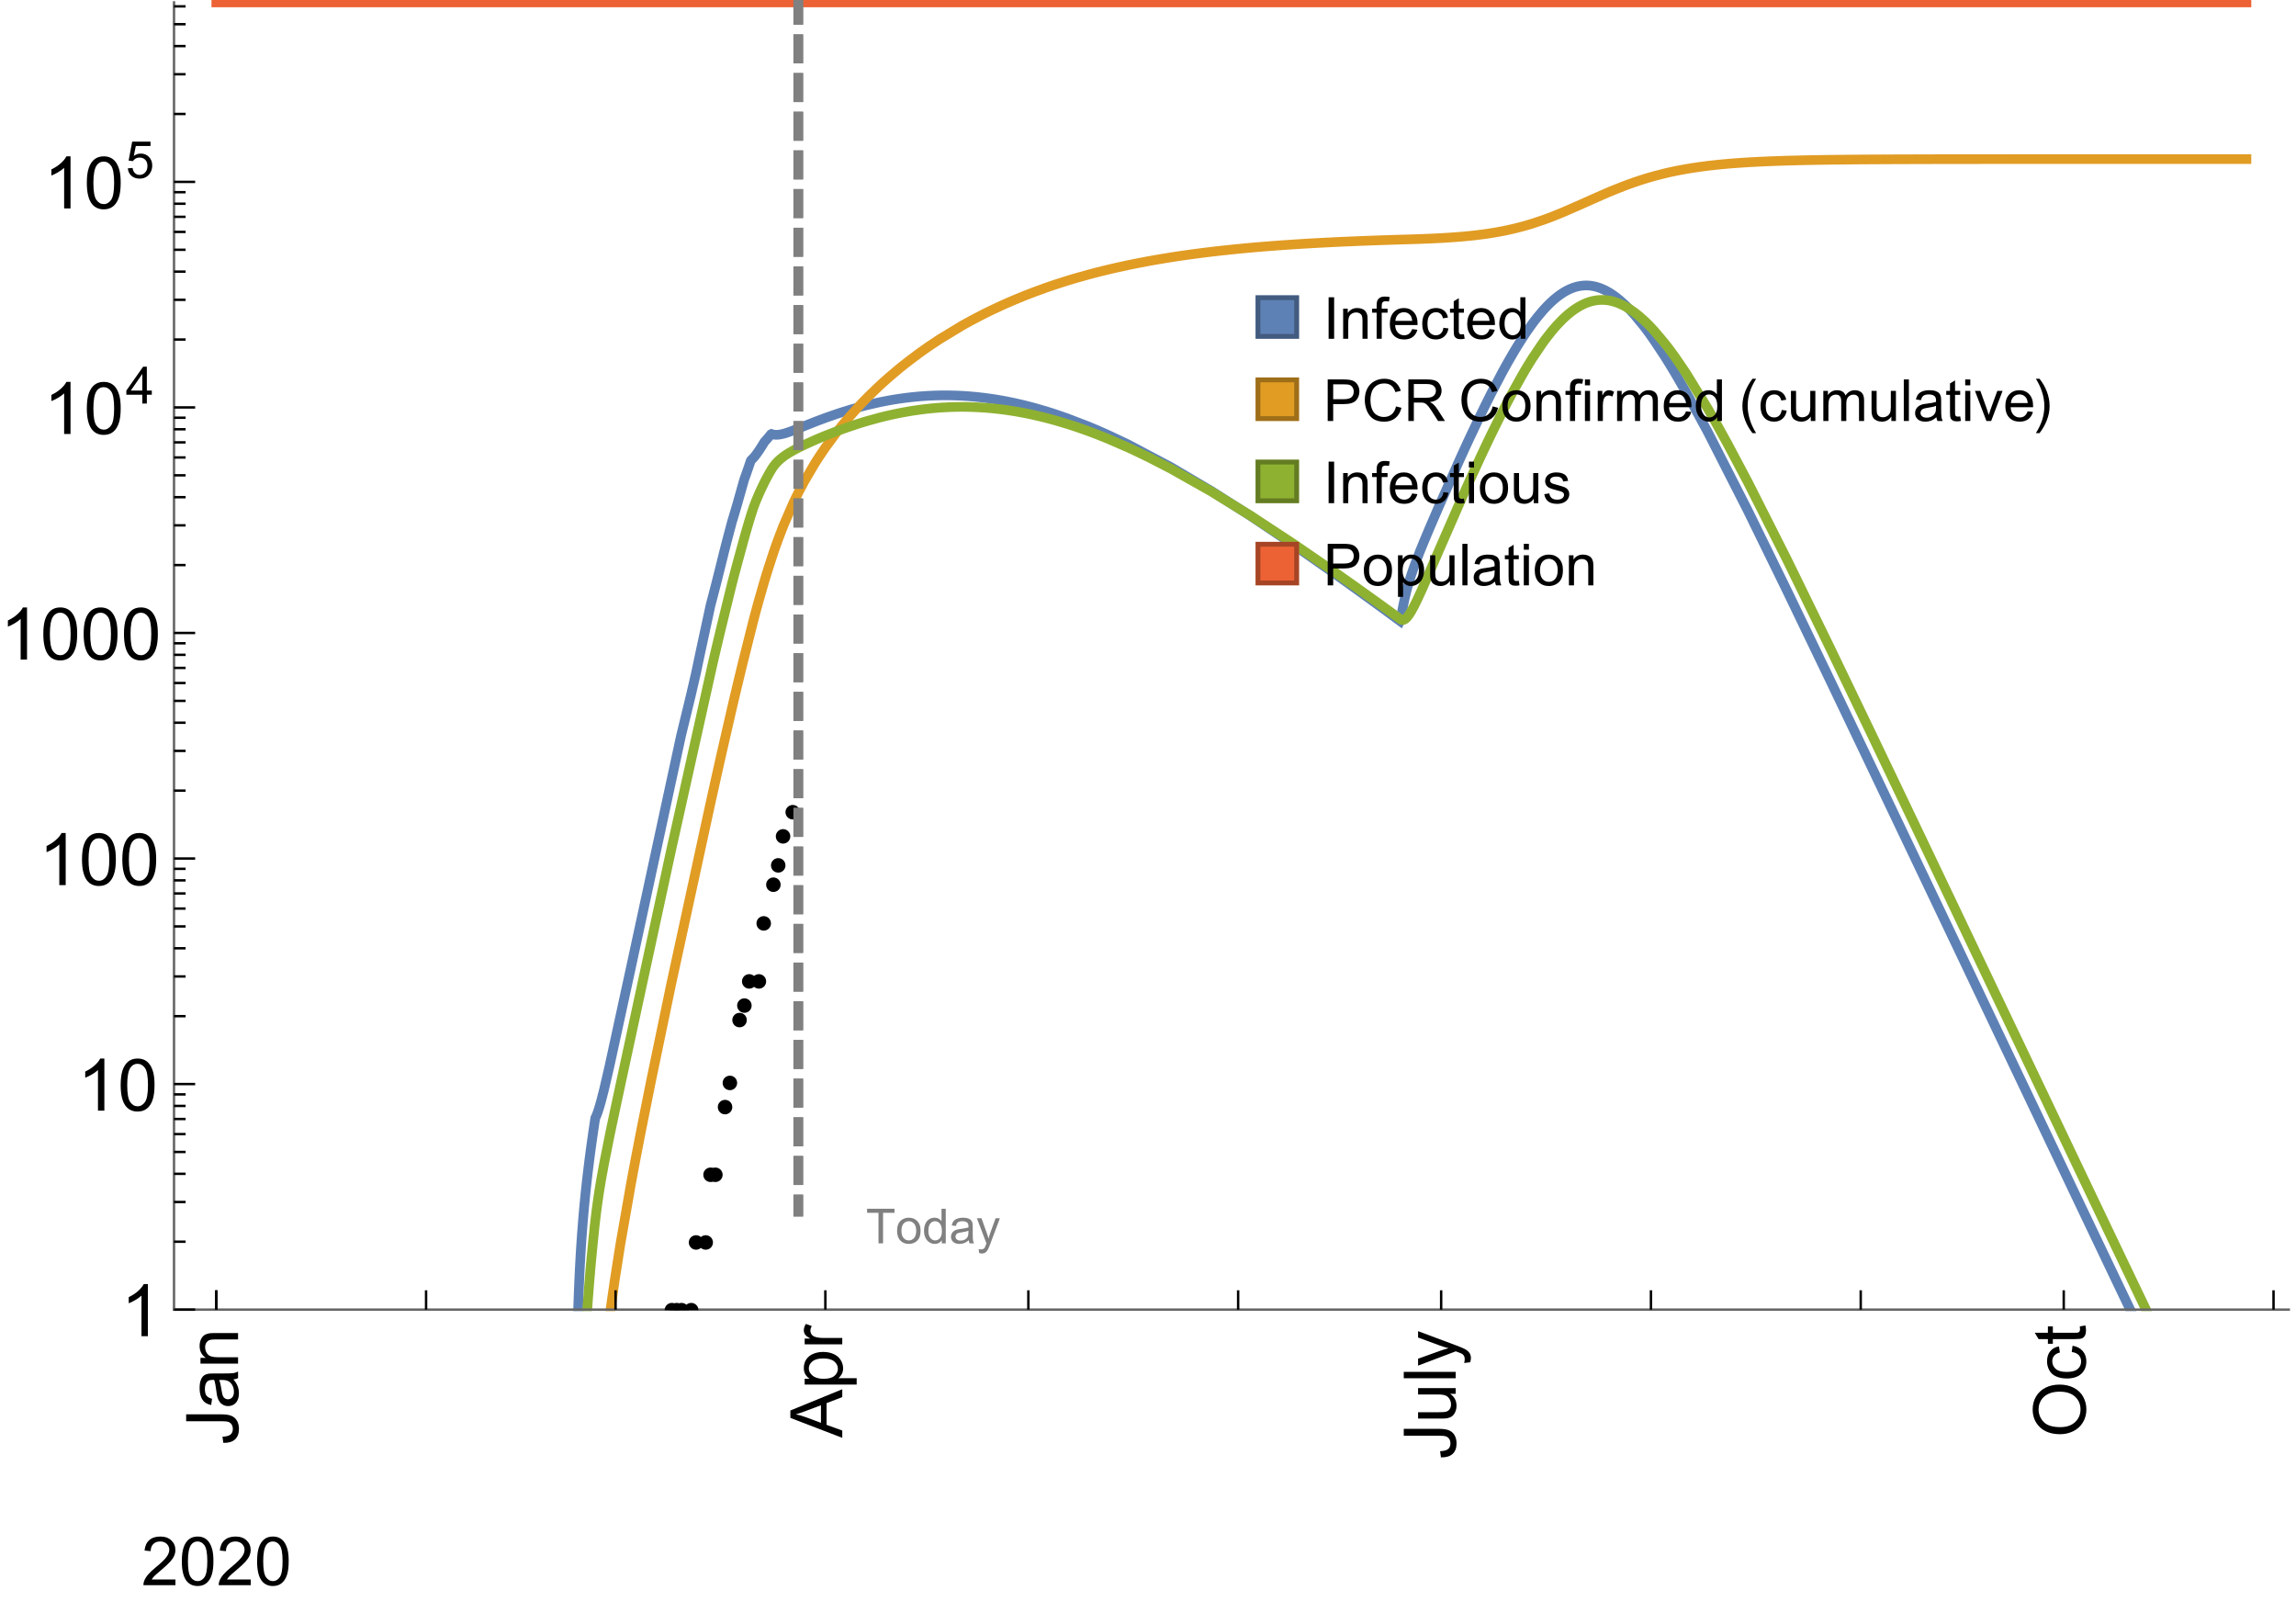 <?xml version="1.0" encoding="UTF-8"?>
<svg xmlns="http://www.w3.org/2000/svg" xmlns:xlink="http://www.w3.org/1999/xlink" width="475pt" height="336pt" viewBox="0 0 475 336" version="1.1">
<defs>
<g>
<symbol overflow="visible" id="glyph0-0">
<path style="stroke:none;" d=""/>
</symbol>
<symbol overflow="visible" id="glyph0-1">
<path style="stroke:none;" d="M 1.117 0 L 1.117 -8.59 L 2.258 -8.59 L 2.258 0 Z M 1.117 0 "/>
</symbol>
<symbol overflow="visible" id="glyph0-2">
<path style="stroke:none;" d="M 0.789 0 L 0.789 -6.223 L 1.742 -6.223 L 1.742 -5.336 C 2.199 -6.02 2.859 -6.363 3.719 -6.363 C 4.094 -6.363 4.441 -6.297 4.754 -6.16 C 5.07 -6.027 5.305 -5.852 5.461 -5.633 C 5.617 -5.414 5.727 -5.152 5.789 -4.852 C 5.828 -4.656 5.848 -4.312 5.848 -3.828 L 5.848 0 L 4.793 0 L 4.793 -3.785 C 4.793 -4.215 4.75 -4.535 4.672 -4.75 C 4.59 -4.961 4.441 -5.133 4.234 -5.258 C 4.023 -5.387 3.781 -5.449 3.5 -5.449 C 3.051 -5.449 2.66 -5.305 2.336 -5.023 C 2.008 -4.738 1.844 -4.195 1.844 -3.398 L 1.844 0 Z M 0.789 0 "/>
</symbol>
<symbol overflow="visible" id="glyph0-3">
<path style="stroke:none;" d="M 1.043 0 L 1.043 -5.402 L 0.109 -5.402 L 0.109 -6.223 L 1.043 -6.223 L 1.043 -6.883 C 1.043 -7.301 1.078 -7.613 1.156 -7.816 C 1.258 -8.09 1.434 -8.312 1.691 -8.48 C 1.945 -8.652 2.305 -8.734 2.766 -8.734 C 3.062 -8.734 3.391 -8.703 3.75 -8.633 L 3.594 -7.711 C 3.375 -7.75 3.164 -7.77 2.969 -7.77 C 2.648 -7.77 2.422 -7.703 2.289 -7.562 C 2.156 -7.426 2.094 -7.172 2.094 -6.797 L 2.094 -6.223 L 3.305 -6.223 L 3.305 -5.402 L 2.094 -5.402 L 2.094 0 Z M 1.043 0 "/>
</symbol>
<symbol overflow="visible" id="glyph0-4">
<path style="stroke:none;" d="M 5.051 -2.004 L 6.141 -1.867 C 5.969 -1.23 5.648 -0.738 5.188 -0.387 C 4.723 -0.035 4.125 0.141 3.406 0.141 C 2.496 0.141 1.773 -0.141 1.238 -0.699 C 0.707 -1.262 0.438 -2.047 0.438 -3.059 C 0.438 -4.105 0.711 -4.918 1.25 -5.496 C 1.789 -6.074 2.484 -6.363 3.344 -6.363 C 4.176 -6.363 4.859 -6.078 5.383 -5.516 C 5.91 -4.949 6.176 -4.148 6.176 -3.125 C 6.176 -3.062 6.172 -2.969 6.172 -2.844 L 1.531 -2.844 C 1.57 -2.16 1.762 -1.633 2.109 -1.273 C 2.457 -0.91 2.891 -0.727 3.41 -0.727 C 3.797 -0.727 4.125 -0.828 4.398 -1.031 C 4.672 -1.234 4.891 -1.559 5.051 -2.004 Z M 1.586 -3.711 L 5.062 -3.711 C 5.016 -4.234 4.883 -4.625 4.664 -4.887 C 4.328 -5.293 3.891 -5.496 3.359 -5.496 C 2.875 -5.496 2.465 -5.336 2.137 -5.008 C 1.805 -4.684 1.625 -4.25 1.586 -3.711 Z M 1.586 -3.711 "/>
</symbol>
<symbol overflow="visible" id="glyph0-5">
<path style="stroke:none;" d="M 4.852 -2.281 L 5.891 -2.145 C 5.777 -1.43 5.484 -0.871 5.02 -0.465 C 4.551 -0.062 3.977 0.141 3.297 0.141 C 2.445 0.141 1.762 -0.137 1.246 -0.695 C 0.727 -1.25 0.469 -2.047 0.469 -3.086 C 0.469 -3.758 0.578 -4.348 0.805 -4.852 C 1.027 -5.355 1.363 -5.734 1.82 -5.984 C 2.273 -6.238 2.77 -6.363 3.305 -6.363 C 3.98 -6.363 4.531 -6.191 4.961 -5.852 C 5.391 -5.508 5.668 -5.023 5.789 -4.395 L 4.766 -4.234 C 4.668 -4.652 4.492 -4.969 4.246 -5.18 C 3.996 -5.391 3.695 -5.496 3.344 -5.496 C 2.812 -5.496 2.383 -5.305 2.051 -4.926 C 1.719 -4.543 1.555 -3.941 1.555 -3.117 C 1.555 -2.281 1.711 -1.672 2.031 -1.297 C 2.352 -0.918 2.773 -0.727 3.289 -0.727 C 3.703 -0.727 4.047 -0.852 4.324 -1.109 C 4.602 -1.363 4.777 -1.75 4.852 -2.281 Z M 4.852 -2.281 "/>
</symbol>
<symbol overflow="visible" id="glyph0-6">
<path style="stroke:none;" d="M 3.094 -0.945 L 3.246 -0.012 C 2.949 0.051 2.684 0.082 2.449 0.082 C 2.066 0.082 1.77 0.023 1.559 -0.102 C 1.348 -0.223 1.199 -0.379 1.113 -0.578 C 1.027 -0.773 0.984 -1.188 0.984 -1.82 L 0.984 -5.402 L 0.211 -5.402 L 0.211 -6.223 L 0.984 -6.223 L 0.984 -7.766 L 2.031 -8.398 L 2.031 -6.223 L 3.094 -6.223 L 3.094 -5.402 L 2.031 -5.402 L 2.031 -1.766 C 2.031 -1.465 2.051 -1.27 2.09 -1.184 C 2.125 -1.098 2.188 -1.031 2.27 -0.977 C 2.355 -0.926 2.477 -0.902 2.633 -0.902 C 2.75 -0.902 2.902 -0.914 3.094 -0.945 Z M 3.094 -0.945 "/>
</symbol>
<symbol overflow="visible" id="glyph0-7">
<path style="stroke:none;" d="M 4.828 0 L 4.828 -0.785 C 4.434 -0.168 3.852 0.141 3.086 0.141 C 2.59 0.141 2.137 0.004 1.719 -0.27 C 1.305 -0.543 0.98 -0.926 0.754 -1.414 C 0.523 -1.906 0.41 -2.469 0.41 -3.105 C 0.41 -3.727 0.516 -4.289 0.719 -4.797 C 0.926 -5.301 1.238 -5.688 1.652 -5.961 C 2.066 -6.23 2.531 -6.363 3.039 -6.363 C 3.414 -6.363 3.75 -6.285 4.043 -6.125 C 4.336 -5.969 4.574 -5.762 4.758 -5.508 L 4.758 -8.59 L 5.805 -8.59 L 5.805 0 Z M 1.492 -3.105 C 1.492 -2.309 1.664 -1.711 2 -1.32 C 2.336 -0.926 2.73 -0.727 3.188 -0.727 C 3.648 -0.727 4.039 -0.914 4.363 -1.293 C 4.684 -1.668 4.844 -2.242 4.844 -3.016 C 4.844 -3.867 4.68 -4.492 4.352 -4.891 C 4.023 -5.289 3.621 -5.492 3.141 -5.492 C 2.672 -5.492 2.281 -5.297 1.965 -4.914 C 1.652 -4.531 1.492 -3.93 1.492 -3.105 Z M 1.492 -3.105 "/>
</symbol>
<symbol overflow="visible" id="glyph0-8">
<path style="stroke:none;" d="M 0.926 0 L 0.926 -8.59 L 4.164 -8.59 C 4.734 -8.59 5.172 -8.562 5.473 -8.508 C 5.895 -8.438 6.25 -8.305 6.531 -8.105 C 6.816 -7.91 7.047 -7.633 7.223 -7.277 C 7.395 -6.922 7.484 -6.531 7.484 -6.105 C 7.484 -5.375 7.25 -4.758 6.785 -4.25 C 6.32 -3.746 5.48 -3.492 4.266 -3.492 L 2.062 -3.492 L 2.062 0 Z M 2.062 -4.508 L 4.281 -4.508 C 5.016 -4.508 5.539 -4.641 5.848 -4.914 C 6.156 -5.188 6.312 -5.574 6.312 -6.07 C 6.312 -6.43 6.219 -6.738 6.039 -6.992 C 5.855 -7.25 5.617 -7.418 5.32 -7.5 C 5.129 -7.551 4.773 -7.578 4.258 -7.578 L 2.062 -7.578 Z M 2.062 -4.508 "/>
</symbol>
<symbol overflow="visible" id="glyph0-9">
<path style="stroke:none;" d="M 7.055 -3.012 L 8.191 -2.727 C 7.953 -1.793 7.523 -1.078 6.906 -0.59 C 6.285 -0.098 5.531 0.148 4.633 0.148 C 3.707 0.148 2.957 -0.043 2.375 -0.418 C 1.797 -0.797 1.355 -1.344 1.051 -2.055 C 0.75 -2.77 0.598 -3.539 0.598 -4.359 C 0.598 -5.254 0.77 -6.035 1.109 -6.699 C 1.453 -7.367 1.938 -7.871 2.57 -8.219 C 3.199 -8.562 3.895 -8.734 4.652 -8.734 C 5.512 -8.734 6.234 -8.516 6.82 -8.078 C 7.406 -7.641 7.812 -7.027 8.047 -6.234 L 6.926 -5.969 C 6.727 -6.594 6.438 -7.051 6.059 -7.336 C 5.68 -7.621 5.203 -7.766 4.629 -7.766 C 3.969 -7.766 3.418 -7.605 2.973 -7.289 C 2.531 -6.973 2.219 -6.547 2.039 -6.016 C 1.859 -5.48 1.77 -4.93 1.77 -4.367 C 1.77 -3.637 1.875 -2.996 2.09 -2.453 C 2.301 -1.906 2.633 -1.5 3.082 -1.23 C 3.531 -0.961 4.016 -0.828 4.539 -0.828 C 5.176 -0.828 5.719 -1.008 6.156 -1.375 C 6.598 -1.742 6.898 -2.289 7.055 -3.012 Z M 7.055 -3.012 "/>
</symbol>
<symbol overflow="visible" id="glyph0-10">
<path style="stroke:none;" d="M 0.945 0 L 0.945 -8.59 L 4.75 -8.59 C 5.516 -8.59 6.102 -8.512 6.5 -8.359 C 6.898 -8.203 7.215 -7.93 7.453 -7.539 C 7.691 -7.148 7.812 -6.719 7.812 -6.246 C 7.812 -5.637 7.613 -5.125 7.219 -4.703 C 6.824 -4.285 6.215 -4.023 5.391 -3.906 C 5.691 -3.762 5.922 -3.621 6.078 -3.48 C 6.41 -3.176 6.723 -2.797 7.02 -2.336 L 8.516 0 L 7.086 0 L 5.945 -1.789 C 5.613 -2.305 5.344 -2.695 5.125 -2.969 C 4.91 -3.242 4.719 -3.438 4.551 -3.547 C 4.379 -3.656 4.207 -3.73 4.031 -3.773 C 3.902 -3.801 3.691 -3.812 3.398 -3.812 L 2.078 -3.812 L 2.078 0 Z M 2.078 -4.797 L 4.523 -4.797 C 5.043 -4.797 5.449 -4.852 5.742 -4.961 C 6.035 -5.066 6.258 -5.238 6.41 -5.477 C 6.562 -5.711 6.641 -5.969 6.641 -6.246 C 6.641 -6.652 6.492 -6.984 6.195 -7.25 C 5.902 -7.512 5.438 -7.641 4.797 -7.641 L 2.078 -7.641 Z M 2.078 -4.797 "/>
</symbol>
<symbol overflow="visible" id="glyph0-11">
<path style="stroke:none;" d="M 0.398 -3.109 C 0.398 -4.262 0.719 -5.117 1.359 -5.672 C 1.895 -6.133 2.547 -6.363 3.316 -6.363 C 4.172 -6.363 4.871 -6.082 5.414 -5.523 C 5.957 -4.961 6.227 -4.188 6.227 -3.199 C 6.227 -2.398 6.109 -1.77 5.867 -1.309 C 5.629 -0.852 5.277 -0.492 4.82 -0.242 C 4.359 0.012 3.859 0.141 3.316 0.141 C 2.445 0.141 1.742 -0.141 1.203 -0.695 C 0.668 -1.254 0.398 -2.062 0.398 -3.109 Z M 1.484 -3.109 C 1.484 -2.312 1.656 -1.719 2.004 -1.32 C 2.352 -0.926 2.789 -0.727 3.316 -0.727 C 3.84 -0.727 4.273 -0.926 4.625 -1.324 C 4.973 -1.723 5.145 -2.328 5.145 -3.148 C 5.145 -3.918 4.969 -4.5 4.621 -4.895 C 4.27 -5.293 3.836 -5.492 3.316 -5.492 C 2.789 -5.492 2.352 -5.293 2.004 -4.898 C 1.656 -4.504 1.484 -3.906 1.484 -3.109 Z M 1.484 -3.109 "/>
</symbol>
<symbol overflow="visible" id="glyph0-12">
<path style="stroke:none;" d="M 0.797 -7.375 L 0.797 -8.59 L 1.852 -8.59 L 1.852 -7.375 Z M 0.797 0 L 0.797 -6.223 L 1.852 -6.223 L 1.852 0 Z M 0.797 0 "/>
</symbol>
<symbol overflow="visible" id="glyph0-13">
<path style="stroke:none;" d="M 0.781 0 L 0.781 -6.223 L 1.727 -6.223 L 1.727 -5.281 C 1.969 -5.723 2.195 -6.012 2.398 -6.152 C 2.605 -6.293 2.828 -6.363 3.078 -6.363 C 3.434 -6.363 3.793 -6.25 4.16 -6.023 L 3.797 -5.047 C 3.539 -5.199 3.281 -5.273 3.023 -5.273 C 2.793 -5.273 2.586 -5.203 2.402 -5.066 C 2.219 -4.926 2.086 -4.734 2.008 -4.488 C 1.891 -4.113 1.836 -3.703 1.836 -3.258 L 1.836 0 Z M 0.781 0 "/>
</symbol>
<symbol overflow="visible" id="glyph0-14">
<path style="stroke:none;" d="M 0.789 0 L 0.789 -6.223 L 1.734 -6.223 L 1.734 -5.352 C 1.93 -5.656 2.188 -5.898 2.516 -6.086 C 2.84 -6.27 3.207 -6.363 3.621 -6.363 C 4.082 -6.363 4.461 -6.266 4.754 -6.078 C 5.051 -5.887 5.258 -5.617 5.379 -5.273 C 5.871 -6 6.512 -6.363 7.301 -6.363 C 7.918 -6.363 8.391 -6.191 8.727 -5.852 C 9.059 -5.508 9.223 -4.984 9.223 -4.273 L 9.223 0 L 8.172 0 L 8.172 -3.922 C 8.172 -4.344 8.141 -4.645 8.07 -4.832 C 8.004 -5.016 7.879 -5.164 7.699 -5.281 C 7.52 -5.395 7.309 -5.449 7.066 -5.449 C 6.629 -5.449 6.266 -5.305 5.977 -5.012 C 5.688 -4.723 5.543 -4.258 5.543 -3.617 L 5.543 0 L 4.488 0 L 4.488 -4.043 C 4.488 -4.512 4.402 -4.863 4.23 -5.098 C 4.059 -5.332 3.777 -5.449 3.387 -5.449 C 3.09 -5.449 2.816 -5.371 2.562 -5.215 C 2.312 -5.059 2.129 -4.828 2.016 -4.531 C 1.902 -4.23 1.844 -3.797 1.844 -3.227 L 1.844 0 Z M 0.789 0 "/>
</symbol>
<symbol overflow="visible" id="glyph0-15">
<path style="stroke:none;" d="M 4.867 0 L 4.867 -0.914 C 4.383 -0.211 3.727 0.141 2.895 0.141 C 2.527 0.141 2.184 0.07 1.867 -0.07 C 1.547 -0.211 1.312 -0.387 1.156 -0.602 C 1.004 -0.812 0.895 -1.074 0.832 -1.383 C 0.789 -1.59 0.766 -1.918 0.766 -2.367 L 0.766 -6.223 L 1.82 -6.223 L 1.82 -2.773 C 1.82 -2.223 1.844 -1.852 1.887 -1.656 C 1.953 -1.379 2.094 -1.164 2.309 -1.004 C 2.523 -0.848 2.789 -0.766 3.105 -0.766 C 3.422 -0.766 3.719 -0.848 3.996 -1.012 C 4.273 -1.172 4.469 -1.395 4.586 -1.672 C 4.699 -1.953 4.758 -2.359 4.758 -2.891 L 4.758 -6.223 L 5.812 -6.223 L 5.812 0 Z M 4.867 0 "/>
</symbol>
<symbol overflow="visible" id="glyph0-16">
<path style="stroke:none;" d="M 0.766 0 L 0.766 -8.59 L 1.82 -8.59 L 1.82 0 Z M 0.766 0 "/>
</symbol>
<symbol overflow="visible" id="glyph0-17">
<path style="stroke:none;" d="M 4.852 -0.766 C 4.461 -0.434 4.086 -0.203 3.723 -0.062 C 3.363 0.074 2.977 0.141 2.562 0.141 C 1.879 0.141 1.352 -0.027 0.984 -0.359 C 0.617 -0.695 0.434 -1.121 0.434 -1.641 C 0.434 -1.945 0.504 -2.223 0.641 -2.477 C 0.781 -2.727 0.961 -2.93 1.188 -3.082 C 1.41 -3.234 1.664 -3.352 1.945 -3.43 C 2.152 -3.484 2.465 -3.535 2.883 -3.586 C 3.734 -3.688 4.359 -3.809 4.766 -3.949 C 4.77 -4.094 4.77 -4.188 4.77 -4.227 C 4.77 -4.656 4.672 -4.957 4.469 -5.133 C 4.199 -5.371 3.801 -5.492 3.27 -5.492 C 2.773 -5.492 2.406 -5.402 2.172 -5.23 C 1.934 -5.055 1.758 -4.75 1.648 -4.305 L 0.617 -4.445 C 0.711 -4.887 0.863 -5.246 1.078 -5.516 C 1.293 -5.789 1.602 -5.996 2.008 -6.145 C 2.414 -6.289 2.887 -6.363 3.422 -6.363 C 3.953 -6.363 4.383 -6.301 4.719 -6.176 C 5.051 -6.051 5.293 -5.895 5.449 -5.703 C 5.605 -5.516 5.715 -5.273 5.777 -4.984 C 5.812 -4.805 5.828 -4.484 5.828 -4.016 L 5.828 -2.609 C 5.828 -1.629 5.852 -1.008 5.898 -0.746 C 5.941 -0.488 6.031 -0.238 6.164 0 L 5.062 0 C 4.953 -0.219 4.883 -0.477 4.852 -0.766 Z M 4.766 -3.125 C 4.383 -2.969 3.805 -2.836 3.039 -2.727 C 2.605 -2.664 2.301 -2.594 2.121 -2.516 C 1.941 -2.438 1.805 -2.32 1.703 -2.172 C 1.605 -2.02 1.559 -1.852 1.559 -1.672 C 1.559 -1.391 1.664 -1.156 1.879 -0.969 C 2.09 -0.781 2.402 -0.688 2.812 -0.688 C 3.219 -0.688 3.578 -0.773 3.898 -0.953 C 4.215 -1.129 4.445 -1.375 4.594 -1.68 C 4.707 -1.918 4.766 -2.273 4.766 -2.734 Z M 4.766 -3.125 "/>
</symbol>
<symbol overflow="visible" id="glyph0-18">
<path style="stroke:none;" d="M 2.52 0 L 0.152 -6.223 L 1.266 -6.223 L 2.602 -2.496 C 2.746 -2.094 2.879 -1.676 3 -1.242 C 3.094 -1.57 3.227 -1.965 3.391 -2.426 L 4.773 -6.223 L 5.859 -6.223 L 3.504 0 Z M 2.52 0 "/>
</symbol>
<symbol overflow="visible" id="glyph0-19">
<path style="stroke:none;" d="M 0.367 -1.859 L 1.414 -2.023 C 1.473 -1.605 1.633 -1.281 1.902 -1.062 C 2.168 -0.84 2.543 -0.727 3.023 -0.727 C 3.508 -0.727 3.867 -0.824 4.102 -1.023 C 4.336 -1.219 4.453 -1.453 4.453 -1.719 C 4.453 -1.957 4.352 -2.141 4.141 -2.281 C 3.996 -2.375 3.641 -2.492 3.062 -2.637 C 2.289 -2.832 1.754 -3 1.457 -3.145 C 1.156 -3.285 0.93 -3.484 0.777 -3.734 C 0.621 -3.988 0.547 -4.266 0.547 -4.57 C 0.547 -4.848 0.609 -5.105 0.734 -5.34 C 0.863 -5.578 1.035 -5.773 1.254 -5.93 C 1.418 -6.051 1.641 -6.152 1.926 -6.238 C 2.207 -6.32 2.512 -6.363 2.836 -6.363 C 3.324 -6.363 3.754 -6.293 4.121 -6.152 C 4.492 -6.012 4.766 -5.82 4.938 -5.582 C 5.113 -5.34 5.234 -5.02 5.305 -4.617 L 4.273 -4.477 C 4.227 -4.797 4.09 -5.047 3.863 -5.227 C 3.641 -5.406 3.32 -5.496 2.914 -5.496 C 2.43 -5.496 2.082 -5.414 1.875 -5.258 C 1.668 -5.098 1.562 -4.906 1.562 -4.695 C 1.562 -4.559 1.609 -4.434 1.695 -4.324 C 1.781 -4.211 1.914 -4.117 2.098 -4.043 C 2.203 -4.004 2.516 -3.914 3.031 -3.773 C 3.777 -3.574 4.297 -3.41 4.59 -3.285 C 4.887 -3.156 5.117 -2.973 5.285 -2.73 C 5.453 -2.488 5.539 -2.188 5.539 -1.828 C 5.539 -1.477 5.434 -1.145 5.23 -0.836 C 5.023 -0.523 4.727 -0.285 4.344 -0.113 C 3.957 0.055 3.516 0.141 3.031 0.141 C 2.223 0.141 1.605 -0.027 1.18 -0.363 C 0.758 -0.699 0.484 -1.195 0.367 -1.859 Z M 0.367 -1.859 "/>
</symbol>
<symbol overflow="visible" id="glyph0-20">
<path style="stroke:none;" d="M 0.789 2.383 L 0.789 -6.223 L 1.75 -6.223 L 1.75 -5.414 C 1.977 -5.73 2.234 -5.969 2.52 -6.125 C 2.805 -6.285 3.148 -6.363 3.555 -6.363 C 4.086 -6.363 4.555 -6.227 4.961 -5.953 C 5.367 -5.68 5.676 -5.293 5.883 -4.797 C 6.09 -4.297 6.195 -3.75 6.195 -3.156 C 6.195 -2.52 6.078 -1.949 5.852 -1.438 C 5.621 -0.93 5.289 -0.539 4.855 -0.266 C 4.418 0.004 3.961 0.141 3.48 0.141 C 3.129 0.141 2.812 0.066 2.535 -0.082 C 2.254 -0.23 2.023 -0.418 1.844 -0.645 L 1.844 2.383 Z M 1.746 -3.078 C 1.746 -2.277 1.906 -1.684 2.234 -1.301 C 2.559 -0.918 2.949 -0.727 3.41 -0.727 C 3.879 -0.727 4.281 -0.926 4.613 -1.32 C 4.949 -1.719 5.117 -2.332 5.117 -3.164 C 5.117 -3.957 4.953 -4.551 4.625 -4.945 C 4.301 -5.34 3.91 -5.539 3.457 -5.539 C 3.008 -5.539 2.609 -5.328 2.266 -4.906 C 1.918 -4.488 1.746 -3.875 1.746 -3.078 Z M 1.746 -3.078 "/>
</symbol>
<symbol overflow="visible" id="glyph1-0">
<path style="stroke:none;" d=""/>
</symbol>
<symbol overflow="visible" id="glyph1-1">
<path style="stroke:none;" d="M 3.562 2.52 L 2.805 2.52 C 2.492 2.121 2.211 1.699 1.953 1.258 C 1.699 0.812 1.477 0.352 1.297 -0.125 C 1.113 -0.602 0.969 -1.086 0.871 -1.586 C 0.77 -2.086 0.719 -2.594 0.719 -3.105 C 0.719 -3.625 0.773 -4.133 0.875 -4.633 C 0.977 -5.129 1.117 -5.617 1.301 -6.086 C 1.484 -6.559 1.703 -7.02 1.961 -7.461 C 2.215 -7.906 2.5 -8.328 2.805 -8.734 L 3.562 -8.734 C 3.285 -8.281 3.039 -7.836 2.82 -7.398 C 2.602 -6.957 2.414 -6.512 2.266 -6.055 C 2.117 -5.602 2.008 -5.133 1.93 -4.648 C 1.852 -4.168 1.812 -3.656 1.812 -3.117 C 1.812 -2.617 1.852 -2.121 1.938 -1.629 C 2.02 -1.137 2.141 -0.652 2.289 -0.18 C 2.441 0.297 2.625 0.758 2.844 1.211 C 3.059 1.66 3.297 2.098 3.562 2.52 Z M 3.562 2.52 "/>
</symbol>
<symbol overflow="visible" id="glyph1-2">
<path style="stroke:none;" d="M 3.273 -3.105 C 3.273 -2.59 3.227 -2.082 3.125 -1.586 C 3.023 -1.086 2.879 -0.602 2.695 -0.129 C 2.512 0.344 2.293 0.801 2.035 1.246 C 1.781 1.688 1.5 2.113 1.188 2.52 L 0.434 2.52 C 0.707 2.074 0.953 1.633 1.172 1.188 C 1.391 0.746 1.574 0.297 1.723 -0.156 C 1.871 -0.613 1.984 -1.086 2.066 -1.57 C 2.145 -2.055 2.188 -2.562 2.188 -3.094 C 2.188 -3.594 2.145 -4.09 2.059 -4.582 C 1.977 -5.074 1.859 -5.559 1.703 -6.031 C 1.551 -6.508 1.367 -6.969 1.152 -7.422 C 0.934 -7.875 0.695 -8.312 0.434 -8.734 L 1.188 -8.734 C 1.5 -8.336 1.789 -7.918 2.047 -7.473 C 2.305 -7.031 2.523 -6.57 2.703 -6.09 C 2.887 -5.613 3.027 -5.121 3.125 -4.621 C 3.227 -4.117 3.273 -3.613 3.273 -3.105 Z M 3.273 -3.105 "/>
</symbol>
<symbol overflow="visible" id="glyph2-0">
<path style="stroke:none;" d=""/>
</symbol>
<symbol overflow="visible" id="glyph2-1">
<path style="stroke:none;" d="M -3.047 -0.434 L -3.223 -1.715 C -2.402 -1.75 -1.84 -1.902 -1.539 -2.176 C -1.234 -2.449 -1.082 -2.828 -1.082 -3.312 C -1.082 -3.668 -1.164 -3.977 -1.328 -4.234 C -1.492 -4.492 -1.715 -4.672 -1.996 -4.77 C -2.277 -4.867 -2.723 -4.914 -3.34 -4.914 L -10.738 -4.914 L -10.738 -6.336 L -3.422 -6.336 C -2.523 -6.336 -1.824 -6.227 -1.332 -6.008 C -0.84 -5.793 -0.465 -5.449 -0.203 -4.977 C 0.055 -4.504 0.184 -3.953 0.184 -3.316 C 0.184 -2.375 -0.086 -1.652 -0.629 -1.152 C -1.172 -0.652 -1.977 -0.414 -3.047 -0.434 Z M -3.047 -0.434 "/>
</symbol>
<symbol overflow="visible" id="glyph2-2">
<path style="stroke:none;" d="M -0.961 -6.062 C -0.543 -5.574 -0.25 -5.105 -0.082 -4.656 C 0.09 -4.203 0.176 -3.719 0.176 -3.199 C 0.176 -2.344 -0.031 -1.688 -0.449 -1.23 C -0.867 -0.773 -1.402 -0.543 -2.051 -0.543 C -2.43 -0.543 -2.781 -0.629 -3.094 -0.801 C -3.41 -0.977 -3.664 -1.203 -3.852 -1.484 C -4.043 -1.766 -4.188 -2.082 -4.285 -2.434 C -4.352 -2.691 -4.418 -3.082 -4.484 -3.605 C -4.609 -4.668 -4.762 -5.453 -4.938 -5.953 C -5.117 -5.961 -5.23 -5.961 -5.281 -5.961 C -5.816 -5.961 -6.195 -5.836 -6.414 -5.59 C -6.715 -5.25 -6.863 -4.75 -6.863 -4.086 C -6.863 -3.465 -6.754 -3.008 -6.535 -2.715 C -6.32 -2.418 -5.934 -2.199 -5.383 -2.059 L -5.559 -0.77 C -6.109 -0.887 -6.555 -1.078 -6.895 -1.348 C -7.234 -1.617 -7.496 -2.004 -7.68 -2.512 C -7.863 -3.02 -7.953 -3.609 -7.953 -4.277 C -7.953 -4.941 -7.875 -5.48 -7.719 -5.895 C -7.562 -6.312 -7.367 -6.617 -7.129 -6.812 C -6.895 -7.008 -6.594 -7.145 -6.234 -7.223 C -6.008 -7.266 -5.602 -7.289 -5.016 -7.289 L -3.258 -7.289 C -2.031 -7.289 -1.258 -7.316 -0.934 -7.371 C -0.609 -7.43 -0.297 -7.539 0 -7.703 L 0 -6.328 C -0.273 -6.191 -0.594 -6.102 -0.961 -6.062 Z M -3.902 -5.953 C -3.707 -5.477 -3.543 -4.758 -3.406 -3.801 C -3.328 -3.258 -3.238 -2.875 -3.141 -2.652 C -3.043 -2.426 -2.902 -2.254 -2.715 -2.133 C -2.527 -2.008 -2.316 -1.949 -2.086 -1.949 C -1.734 -1.949 -1.441 -2.082 -1.207 -2.348 C -0.973 -2.613 -0.855 -3.004 -0.855 -3.516 C -0.855 -4.023 -0.969 -4.477 -1.191 -4.871 C -1.414 -5.266 -1.715 -5.555 -2.102 -5.742 C -2.398 -5.883 -2.84 -5.953 -3.422 -5.953 Z M -3.902 -5.953 "/>
</symbol>
<symbol overflow="visible" id="glyph2-3">
<path style="stroke:none;" d="M 0 -0.988 L -7.777 -0.988 L -7.777 -2.176 L -6.672 -2.176 C -7.527 -2.746 -7.953 -3.57 -7.953 -4.652 C -7.953 -5.121 -7.871 -5.551 -7.703 -5.945 C -7.535 -6.336 -7.312 -6.633 -7.039 -6.828 C -6.766 -7.023 -6.441 -7.156 -6.062 -7.234 C -5.82 -7.285 -5.395 -7.309 -4.781 -7.309 L 0 -7.309 L 0 -5.992 L -4.73 -5.992 C -5.27 -5.992 -5.672 -5.941 -5.938 -5.836 C -6.203 -5.734 -6.414 -5.555 -6.574 -5.293 C -6.734 -5.031 -6.812 -4.723 -6.812 -4.371 C -6.812 -3.812 -6.633 -3.328 -6.277 -2.918 C -5.922 -2.512 -5.242 -2.309 -4.25 -2.309 L 0 -2.309 Z M 0 -0.988 "/>
</symbol>
<symbol overflow="visible" id="glyph2-4">
<path style="stroke:none;" d="M 0 0.023 L -10.738 -4.102 L -10.738 -5.633 L 0 -10.027 L 0 -8.406 L -3.25 -7.156 L -3.25 -2.664 L 0 -1.488 Z M -4.41 -3.078 L -4.41 -6.715 L -7.383 -5.598 C -8.285 -5.254 -9.027 -5 -9.609 -4.836 C -8.922 -4.699 -8.238 -4.504 -7.559 -4.254 Z M -4.41 -3.078 "/>
</symbol>
<symbol overflow="visible" id="glyph2-5">
<path style="stroke:none;" d="M 2.98 -0.988 L -7.777 -0.988 L -7.777 -2.191 L -6.766 -2.191 C -7.164 -2.473 -7.461 -2.793 -7.656 -3.148 C -7.855 -3.504 -7.953 -3.938 -7.953 -4.445 C -7.953 -5.109 -7.781 -5.695 -7.441 -6.203 C -7.102 -6.711 -6.617 -7.094 -5.996 -7.352 C -5.371 -7.613 -4.691 -7.742 -3.949 -7.742 C -3.152 -7.742 -2.434 -7.598 -1.797 -7.312 C -1.16 -7.027 -0.672 -6.613 -0.332 -6.066 C 0.008 -5.523 0.176 -4.953 0.176 -4.352 C 0.176 -3.91 0.082 -3.516 -0.102 -3.168 C -0.289 -2.82 -0.523 -2.531 -0.805 -2.309 L 2.98 -2.309 Z M -3.844 -2.184 C -2.844 -2.184 -2.105 -2.387 -1.625 -2.789 C -1.148 -3.195 -0.906 -3.688 -0.906 -4.262 C -0.906 -4.848 -1.156 -5.352 -1.652 -5.77 C -2.148 -6.188 -2.914 -6.395 -3.953 -6.395 C -4.945 -6.395 -5.688 -6.191 -6.18 -5.781 C -6.676 -5.375 -6.922 -4.887 -6.922 -4.32 C -6.922 -3.758 -6.66 -3.262 -6.133 -2.832 C -5.609 -2.398 -4.848 -2.184 -3.844 -2.184 Z M -3.844 -2.184 "/>
</symbol>
<symbol overflow="visible" id="glyph2-6">
<path style="stroke:none;" d="M 0 -0.973 L -7.777 -0.973 L -7.777 -2.16 L -6.598 -2.16 C -7.148 -2.465 -7.516 -2.742 -7.691 -3 C -7.867 -3.258 -7.953 -3.539 -7.953 -3.844 C -7.953 -4.289 -7.812 -4.742 -7.531 -5.199 L -6.305 -4.746 C -6.496 -4.422 -6.594 -4.102 -6.594 -3.781 C -6.594 -3.492 -6.504 -3.234 -6.332 -3.004 C -6.16 -2.773 -5.918 -2.609 -5.609 -2.512 C -5.141 -2.367 -4.629 -2.293 -4.07 -2.293 L 0 -2.293 Z M 0 -0.973 "/>
</symbol>
<symbol overflow="visible" id="glyph2-7">
<path style="stroke:none;" d="M 0 -6.086 L -1.141 -6.086 C -0.262 -5.48 0.176 -4.656 0.176 -3.617 C 0.176 -3.16 0.09 -2.73 -0.086 -2.332 C -0.262 -1.934 -0.484 -1.641 -0.75 -1.445 C -1.016 -1.254 -1.344 -1.117 -1.727 -1.039 C -1.988 -0.984 -2.398 -0.961 -2.961 -0.961 L -7.777 -0.961 L -7.777 -2.277 L -3.465 -2.277 C -2.777 -2.277 -2.312 -2.305 -2.074 -2.359 C -1.727 -2.441 -1.453 -2.617 -1.258 -2.887 C -1.059 -3.156 -0.961 -3.484 -0.961 -3.883 C -0.961 -4.277 -1.062 -4.648 -1.262 -4.996 C -1.465 -5.344 -1.742 -5.586 -2.09 -5.73 C -2.441 -5.875 -2.945 -5.945 -3.609 -5.945 L -7.777 -5.949 L -7.777 -7.266 L 0 -7.266 Z M 0 -6.086 "/>
</symbol>
<symbol overflow="visible" id="glyph2-8">
<path style="stroke:none;" d="M 0 -0.961 L -10.738 -0.961 L -10.738 -2.277 L 0 -2.277 Z M 0 -0.961 "/>
</symbol>
<symbol overflow="visible" id="glyph2-9">
<path style="stroke:none;" d="M 2.996 -0.93 L 1.758 -0.785 C 1.836 -1.07 1.875 -1.324 1.875 -1.539 C 1.875 -1.832 1.828 -2.066 1.73 -2.242 C 1.633 -2.418 1.496 -2.562 1.32 -2.672 C 1.188 -2.758 0.859 -2.891 0.336 -3.078 C 0.262 -3.102 0.156 -3.141 0.016 -3.195 L -7.777 -0.242 L -7.777 -1.664 L -3.273 -3.281 C -2.703 -3.492 -2.102 -3.68 -1.473 -3.844 C -2.078 -3.996 -2.668 -4.176 -3.246 -4.387 L -7.777 -6.051 L -7.777 -7.367 L 0.133 -4.41 C 0.988 -4.094 1.574 -3.844 1.898 -3.668 C 2.332 -3.434 2.648 -3.168 2.852 -2.863 C 3.055 -2.562 3.156 -2.199 3.156 -1.781 C 3.156 -1.527 3.102 -1.242 2.996 -0.93 Z M 2.996 -0.93 "/>
</symbol>
<symbol overflow="visible" id="glyph2-10">
<path style="stroke:none;" d="M -5.23 -0.727 C -7.012 -0.727 -8.406 -1.203 -9.414 -2.16 C -10.422 -3.117 -10.93 -4.352 -10.93 -5.867 C -10.93 -6.859 -10.691 -7.75 -10.219 -8.547 C -9.742 -9.344 -9.082 -9.949 -8.234 -10.367 C -7.387 -10.785 -6.43 -10.992 -5.355 -10.992 C -4.266 -10.992 -3.289 -10.773 -2.43 -10.336 C -1.57 -9.895 -0.922 -9.273 -0.48 -8.469 C -0.039 -7.66 0.184 -6.793 0.184 -5.859 C 0.184 -4.848 -0.062 -3.945 -0.551 -3.148 C -1.039 -2.352 -1.703 -1.75 -2.547 -1.34 C -3.395 -0.93 -4.289 -0.727 -5.23 -0.727 Z M -5.207 -2.191 C -3.914 -2.191 -2.895 -2.539 -2.148 -3.234 C -1.406 -3.93 -1.031 -4.801 -1.031 -5.852 C -1.031 -6.922 -1.41 -7.801 -2.16 -8.492 C -2.914 -9.184 -3.98 -9.527 -5.359 -9.527 C -6.234 -9.527 -7 -9.383 -7.648 -9.086 C -8.301 -8.789 -8.809 -8.359 -9.168 -7.789 C -9.527 -7.219 -9.703 -6.582 -9.703 -5.875 C -9.703 -4.867 -9.359 -4.004 -8.668 -3.277 C -7.977 -2.551 -6.824 -2.191 -5.207 -2.191 Z M -5.207 -2.191 "/>
</symbol>
<symbol overflow="visible" id="glyph2-11">
<path style="stroke:none;" d="M -2.848 -6.062 L -2.68 -7.359 C -1.785 -7.219 -1.086 -6.855 -0.582 -6.273 C -0.078 -5.691 0.176 -4.973 0.176 -4.125 C 0.176 -3.059 -0.172 -2.203 -0.867 -1.555 C -1.562 -0.91 -2.562 -0.586 -3.859 -0.586 C -4.699 -0.586 -5.434 -0.727 -6.062 -1.004 C -6.695 -1.281 -7.168 -1.707 -7.48 -2.273 C -7.797 -2.844 -7.953 -3.461 -7.953 -4.133 C -7.953 -4.977 -7.742 -5.668 -7.312 -6.203 C -6.887 -6.742 -6.281 -7.086 -5.492 -7.234 L -5.297 -5.953 C -5.82 -5.832 -6.211 -5.617 -6.477 -5.305 C -6.738 -4.996 -6.871 -4.621 -6.871 -4.184 C -6.871 -3.52 -6.633 -2.98 -6.156 -2.562 C -5.68 -2.148 -4.926 -1.941 -3.898 -1.941 C -2.852 -1.941 -2.094 -2.141 -1.617 -2.543 C -1.145 -2.941 -0.906 -3.465 -0.906 -4.109 C -0.906 -4.625 -1.066 -5.059 -1.383 -5.406 C -1.699 -5.754 -2.191 -5.973 -2.848 -6.062 Z M -2.848 -6.062 "/>
</symbol>
<symbol overflow="visible" id="glyph2-12">
<path style="stroke:none;" d="M -1.18 -3.867 L -0.016 -4.059 C 0.062 -3.688 0.102 -3.355 0.102 -3.062 C 0.102 -2.582 0.027 -2.211 -0.125 -1.949 C -0.277 -1.684 -0.477 -1.5 -0.723 -1.391 C -0.969 -1.285 -1.488 -1.23 -2.277 -1.23 L -6.754 -1.23 L -6.754 -0.266 L -7.777 -0.266 L -7.777 -1.23 L -9.703 -1.23 L -10.496 -2.543 L -7.777 -2.543 L -7.777 -3.867 L -6.754 -3.867 L -6.754 -2.543 L -2.203 -2.543 C -1.828 -2.543 -1.586 -2.566 -1.48 -2.609 C -1.371 -2.656 -1.285 -2.734 -1.223 -2.84 C -1.16 -2.945 -1.129 -3.094 -1.129 -3.289 C -1.129 -3.434 -1.145 -3.629 -1.18 -3.867 Z M -1.18 -3.867 "/>
</symbol>
<symbol overflow="visible" id="glyph3-0">
<path style="stroke:none;" d=""/>
</symbol>
<symbol overflow="visible" id="glyph3-1">
<path style="stroke:none;" d="M 7.047 -1.184 L 7.047 0 L 0.422 0 C 0.414 -0.297 0.461 -0.582 0.566 -0.855 C 0.734 -1.305 1.008 -1.75 1.379 -2.188 C 1.75 -2.625 2.285 -3.133 2.988 -3.703 C 4.078 -4.598 4.812 -5.305 5.195 -5.828 C 5.578 -6.352 5.77 -6.844 5.77 -7.309 C 5.77 -7.797 5.594 -8.207 5.246 -8.543 C 4.898 -8.875 4.445 -9.043 3.883 -9.043 C 3.289 -9.043 2.816 -8.867 2.461 -8.512 C 2.105 -8.156 1.926 -7.664 1.922 -7.035 L 0.656 -7.164 C 0.742 -8.109 1.07 -8.828 1.633 -9.32 C 2.199 -9.816 2.957 -10.062 3.91 -10.062 C 4.871 -10.062 5.633 -9.797 6.195 -9.262 C 6.754 -8.73 7.035 -8.07 7.035 -7.281 C 7.035 -6.879 6.953 -6.484 6.789 -6.098 C 6.625 -5.711 6.352 -5.301 5.973 -4.875 C 5.59 -4.445 4.957 -3.859 4.074 -3.109 C 3.336 -2.492 2.863 -2.07 2.652 -1.848 C 2.441 -1.629 2.27 -1.406 2.133 -1.184 Z M 7.047 -1.184 "/>
</symbol>
<symbol overflow="visible" id="glyph3-2">
<path style="stroke:none;" d="M 0.582 -4.941 C 0.582 -6.125 0.703 -7.082 0.945 -7.805 C 1.191 -8.527 1.555 -9.082 2.035 -9.477 C 2.516 -9.867 3.121 -10.062 3.848 -10.062 C 4.387 -10.062 4.859 -9.953 5.266 -9.738 C 5.672 -9.523 6.004 -9.211 6.27 -8.801 C 6.531 -8.395 6.742 -7.898 6.891 -7.312 C 7.039 -6.727 7.117 -5.938 7.117 -4.941 C 7.117 -3.766 6.996 -2.816 6.754 -2.094 C 6.512 -1.371 6.152 -0.816 5.672 -0.422 C 5.191 -0.027 4.582 0.172 3.848 0.172 C 2.883 0.172 2.125 -0.176 1.57 -0.867 C 0.91 -1.703 0.582 -3.059 0.582 -4.941 Z M 1.844 -4.941 C 1.844 -3.297 2.039 -2.203 2.422 -1.656 C 2.809 -1.113 3.285 -0.84 3.848 -0.84 C 4.414 -0.84 4.891 -1.113 5.273 -1.66 C 5.66 -2.207 5.852 -3.301 5.852 -4.941 C 5.852 -6.594 5.66 -7.688 5.273 -8.23 C 4.891 -8.773 4.41 -9.043 3.836 -9.043 C 3.27 -9.043 2.82 -8.805 2.48 -8.328 C 2.059 -7.715 1.844 -6.586 1.844 -4.941 Z M 1.844 -4.941 "/>
</symbol>
<symbol overflow="visible" id="glyph4-0">
<path style="stroke:none;" d=""/>
</symbol>
<symbol overflow="visible" id="glyph4-1">
<path style="stroke:none;" d="M 5.59 0 L 4.27 0 L 4.27 -8.402 C 3.953 -8.098 3.535 -7.797 3.02 -7.492 C 2.504 -7.191 2.043 -6.961 1.633 -6.812 L 1.633 -8.086 C 2.371 -8.434 3.016 -8.852 3.566 -9.344 C 4.117 -9.84 4.508 -10.316 4.738 -10.781 L 5.59 -10.781 Z M 5.59 0 "/>
</symbol>
<symbol overflow="visible" id="glyph4-2">
<path style="stroke:none;" d="M 0.621 -5.297 C 0.621 -6.566 0.754 -7.586 1.016 -8.359 C 1.277 -9.133 1.664 -9.73 2.18 -10.152 C 2.695 -10.57 3.344 -10.781 4.125 -10.781 C 4.699 -10.781 5.203 -10.664 5.641 -10.434 C 6.074 -10.203 6.434 -9.867 6.715 -9.43 C 7 -8.992 7.223 -8.461 7.383 -7.832 C 7.543 -7.207 7.625 -6.359 7.625 -5.297 C 7.625 -4.035 7.496 -3.02 7.234 -2.246 C 6.977 -1.473 6.59 -0.871 6.074 -0.449 C 5.559 -0.027 4.91 0.184 4.125 0.184 C 3.09 0.184 2.273 -0.188 1.684 -0.93 C 0.977 -1.824 0.621 -3.277 0.621 -5.297 Z M 1.977 -5.297 C 1.977 -3.531 2.184 -2.359 2.598 -1.777 C 3.008 -1.191 3.52 -0.902 4.125 -0.902 C 4.73 -0.902 5.238 -1.195 5.652 -1.781 C 6.062 -2.367 6.27 -3.539 6.27 -5.297 C 6.27 -7.062 6.062 -8.238 5.652 -8.82 C 5.238 -9.398 4.723 -9.691 4.109 -9.691 C 3.504 -9.691 3.02 -9.434 2.66 -8.922 C 2.203 -8.266 1.977 -7.059 1.977 -5.297 Z M 1.977 -5.297 "/>
</symbol>
<symbol overflow="visible" id="glyph5-0">
<path style="stroke:none;" d=""/>
</symbol>
<symbol overflow="visible" id="glyph5-1">
<path style="stroke:none;" d="M 3.441 0 L 3.441 -1.824 L 0.137 -1.824 L 0.137 -2.684 L 3.613 -7.625 L 4.379 -7.625 L 4.379 -2.684 L 5.406 -2.684 L 5.406 -1.824 L 4.379 -1.824 L 4.379 0 Z M 3.441 -2.684 L 3.441 -6.121 L 1.055 -2.684 Z M 3.441 -2.684 "/>
</symbol>
<symbol overflow="visible" id="glyph5-2">
<path style="stroke:none;" d="M 0.441 -1.996 L 1.426 -2.078 C 1.496 -1.602 1.668 -1.242 1.934 -1 C 2.199 -0.758 2.516 -0.641 2.891 -0.641 C 3.34 -0.641 3.723 -0.809 4.035 -1.148 C 4.348 -1.488 4.504 -1.941 4.504 -2.5 C 4.504 -3.035 4.352 -3.457 4.055 -3.766 C 3.754 -4.074 3.359 -4.227 2.875 -4.227 C 2.574 -4.227 2.301 -4.16 2.059 -4.023 C 1.816 -3.887 1.625 -3.707 1.488 -3.488 L 0.609 -3.605 L 1.348 -7.52 L 5.137 -7.52 L 5.137 -6.625 L 2.094 -6.625 L 1.684 -4.574 C 2.141 -4.895 2.621 -5.055 3.125 -5.055 C 3.789 -5.055 4.352 -4.824 4.809 -4.363 C 5.266 -3.902 5.496 -3.309 5.496 -2.586 C 5.496 -1.895 5.297 -1.297 4.895 -0.797 C 4.406 -0.18 3.738 0.129 2.891 0.129 C 2.199 0.129 1.633 -0.062 1.195 -0.453 C 0.754 -0.84 0.504 -1.355 0.441 -1.996 Z M 0.441 -1.996 "/>
</symbol>
<symbol overflow="visible" id="glyph6-0">
<path style="stroke:none;" d=""/>
</symbol>
<symbol overflow="visible" id="glyph6-1">
<path style="stroke:none;" d="M 2.594 0 L 2.594 -6.312 L 0.234 -6.312 L 0.234 -7.156 L 5.906 -7.156 L 5.906 -6.312 L 3.539 -6.312 L 3.539 0 Z M 2.594 0 "/>
</symbol>
<symbol overflow="visible" id="glyph6-2">
<path style="stroke:none;" d="M 0.332 -2.594 C 0.332 -3.555 0.598 -4.266 1.133 -4.727 C 1.578 -5.109 2.121 -5.305 2.766 -5.305 C 3.477 -5.305 4.059 -5.07 4.512 -4.602 C 4.965 -4.133 5.191 -3.488 5.191 -2.664 C 5.191 -2 5.09 -1.473 4.891 -1.09 C 4.691 -0.707 4.398 -0.41 4.016 -0.199 C 3.633 0.012 3.215 0.117 2.766 0.117 C 2.039 0.117 1.449 -0.117 1.004 -0.582 C 0.555 -1.047 0.332 -1.719 0.332 -2.594 Z M 1.234 -2.594 C 1.234 -1.93 1.379 -1.43 1.672 -1.102 C 1.961 -0.77 2.324 -0.605 2.766 -0.605 C 3.199 -0.605 3.562 -0.773 3.852 -1.102 C 4.141 -1.434 4.289 -1.941 4.289 -2.621 C 4.289 -3.262 4.141 -3.75 3.852 -4.078 C 3.559 -4.41 3.195 -4.574 2.766 -4.574 C 2.324 -4.574 1.961 -4.41 1.672 -4.082 C 1.383 -3.754 1.234 -3.258 1.234 -2.594 Z M 1.234 -2.594 "/>
</symbol>
<symbol overflow="visible" id="glyph6-3">
<path style="stroke:none;" d="M 4.023 0 L 4.023 -0.656 C 3.695 -0.141 3.211 0.117 2.574 0.117 C 2.16 0.117 1.781 0.004 1.434 -0.227 C 1.086 -0.453 0.816 -0.77 0.629 -1.18 C 0.438 -1.586 0.344 -2.059 0.344 -2.586 C 0.344 -3.105 0.43 -3.574 0.602 -3.996 C 0.773 -4.418 1.031 -4.742 1.375 -4.965 C 1.723 -5.191 2.109 -5.305 2.535 -5.305 C 2.848 -5.305 3.125 -5.238 3.367 -5.105 C 3.613 -4.973 3.812 -4.801 3.965 -4.59 L 3.965 -7.156 L 4.84 -7.156 L 4.84 0 Z M 1.246 -2.586 C 1.246 -1.922 1.387 -1.426 1.664 -1.098 C 1.945 -0.77 2.273 -0.605 2.656 -0.605 C 3.039 -0.605 3.367 -0.762 3.637 -1.078 C 3.906 -1.391 4.039 -1.871 4.039 -2.516 C 4.039 -3.227 3.902 -3.746 3.629 -4.078 C 3.355 -4.41 3.016 -4.574 2.617 -4.574 C 2.227 -4.574 1.898 -4.414 1.637 -4.098 C 1.375 -3.777 1.246 -3.273 1.246 -2.586 Z M 1.246 -2.586 "/>
</symbol>
<symbol overflow="visible" id="glyph6-4">
<path style="stroke:none;" d="M 4.043 -0.641 C 3.719 -0.363 3.402 -0.168 3.102 -0.055 C 2.801 0.059 2.48 0.117 2.133 0.117 C 1.562 0.117 1.125 -0.023 0.82 -0.301 C 0.516 -0.578 0.359 -0.934 0.359 -1.367 C 0.359 -1.621 0.418 -1.852 0.535 -2.062 C 0.648 -2.273 0.801 -2.441 0.988 -2.57 C 1.176 -2.695 1.387 -2.793 1.621 -2.855 C 1.793 -2.902 2.055 -2.945 2.402 -2.988 C 3.113 -3.074 3.633 -3.172 3.969 -3.289 C 3.973 -3.41 3.977 -3.488 3.977 -3.52 C 3.977 -3.879 3.891 -4.133 3.727 -4.277 C 3.5 -4.477 3.168 -4.574 2.727 -4.574 C 2.312 -4.574 2.008 -4.504 1.809 -4.359 C 1.613 -4.215 1.465 -3.957 1.371 -3.59 L 0.512 -3.707 C 0.59 -4.074 0.719 -4.371 0.898 -4.598 C 1.078 -4.824 1.336 -4.996 1.676 -5.121 C 2.016 -5.242 2.406 -5.305 2.852 -5.305 C 3.293 -5.305 3.652 -5.25 3.93 -5.148 C 4.207 -5.043 4.41 -4.91 4.539 -4.754 C 4.672 -4.594 4.762 -4.395 4.812 -4.156 C 4.844 -4.008 4.859 -3.734 4.859 -3.344 L 4.859 -2.172 C 4.859 -1.355 4.879 -0.84 4.914 -0.621 C 4.953 -0.406 5.027 -0.199 5.137 0 L 4.219 0 C 4.129 -0.184 4.07 -0.395 4.043 -0.641 Z M 3.969 -2.602 C 3.648 -2.473 3.172 -2.363 2.535 -2.27 C 2.172 -2.219 1.918 -2.16 1.766 -2.094 C 1.617 -2.031 1.504 -1.934 1.422 -1.809 C 1.34 -1.684 1.297 -1.543 1.297 -1.391 C 1.297 -1.156 1.387 -0.961 1.566 -0.805 C 1.742 -0.648 2 -0.57 2.344 -0.57 C 2.684 -0.57 2.984 -0.645 3.246 -0.793 C 3.512 -0.941 3.703 -1.145 3.828 -1.402 C 3.922 -1.602 3.969 -1.895 3.969 -2.281 Z M 3.969 -2.602 "/>
</symbol>
<symbol overflow="visible" id="glyph6-5">
<path style="stroke:none;" d="M 0.621 1.996 L 0.523 1.172 C 0.715 1.223 0.883 1.25 1.023 1.25 C 1.219 1.25 1.375 1.219 1.492 1.152 C 1.609 1.086 1.707 0.996 1.781 0.879 C 1.836 0.789 1.926 0.574 2.051 0.227 C 2.066 0.176 2.094 0.105 2.129 0.008 L 0.16 -5.188 L 1.109 -5.188 L 2.188 -2.184 C 2.328 -1.801 2.453 -1.402 2.562 -0.98 C 2.664 -1.383 2.785 -1.777 2.926 -2.164 L 4.031 -5.188 L 4.914 -5.188 L 2.938 0.086 C 2.727 0.656 2.562 1.051 2.445 1.266 C 2.289 1.555 2.109 1.766 1.91 1.902 C 1.707 2.039 1.465 2.105 1.188 2.105 C 1.016 2.105 0.828 2.07 0.621 1.996 Z M 0.621 1.996 "/>
</symbol>
</g>
<clipPath id="clip1">
  <path d="M 110 49 L 450 49 L 450 271.199 L 110 271.199 Z M 110 49 "/>
</clipPath>
<clipPath id="clip2">
  <path d="M 117 23 L 474 23 L 474 271.199 L 117 271.199 Z M 117 23 "/>
</clipPath>
<clipPath id="clip3">
  <path d="M 112 52 L 454 52 L 454 271.199 L 112 271.199 Z M 112 52 "/>
</clipPath>
<clipPath id="clip4">
  <path d="M 259.68 60.961 L 269 60.961 L 269 71 L 259.68 71 Z M 259.68 60.961 "/>
</clipPath>
<clipPath id="clip5">
  <path d="M 259.68 78 L 269 78 L 269 88 L 259.68 88 Z M 259.68 78 "/>
</clipPath>
<clipPath id="clip6">
  <path d="M 260 95.039 L 269 95.039 L 269 104 L 260 104 Z M 260 95.039 "/>
</clipPath>
<clipPath id="clip7">
  <path d="M 259.68 95.039 L 269 95.039 L 269 105 L 259.68 105 Z M 259.68 95.039 "/>
</clipPath>
<clipPath id="clip8">
  <path d="M 259.68 111.84 L 269 111.84 L 269 122 L 259.68 122 Z M 259.68 111.84 "/>
</clipPath>
<clipPath id="clip9">
  <path d="M 29.039 317 L 60 317 L 60 329 L 29.039 329 Z M 29.039 317 "/>
</clipPath>
<clipPath id="clip10">
  <path d="M 141 269 L 145 269 L 145 271 L 141 271 Z M 141 269 "/>
</clipPath>
<clipPath id="clip11">
  <path d="M 139 269 L 143 269 L 143 271 L 139 271 Z M 139 269 "/>
</clipPath>
<clipPath id="clip12">
  <path d="M 138 269 L 142 269 L 142 271 L 138 271 Z M 138 269 "/>
</clipPath>
<clipPath id="clip13">
  <path d="M 137 269 L 141 269 L 141 271 L 137 271 Z M 137 269 "/>
</clipPath>
</defs>
<g id="surface3676">
<g clip-path="url(#clip1)" clip-rule="nonzero">
<path style="fill:none;stroke-width:2;stroke-linecap:square;stroke-linejoin:miter;stroke:rgb(36.841%,50.677%,70.979%);stroke-opacity:1;stroke-miterlimit:3.25;" d="M 119.598 270.891 L 119.699 267.984 L 119.828 264.906 L 119.953 262.242 L 120.082 259.902 L 120.211 257.805 L 120.34 255.902 L 120.598 252.539 L 120.727 251.031 L 120.855 249.613 L 121.109 246.992 L 121.238 245.77 L 121.367 244.594 L 121.625 242.375 L 121.766 241.23 L 121.902 240.121 L 122.18 237.992 L 122.32 236.969 L 122.461 235.965 L 122.738 234.02 L 122.879 233.074 L 123.016 232.125 L 123.156 231.262 L 123.297 230.98 L 123.434 230.652 L 123.574 230.285 L 123.715 229.883 L 123.852 229.449 L 123.992 229 L 124.133 228.531 L 124.41 227.535 L 124.969 225.359 L 126.082 220.559 L 130.539 200.074 L 138.859 161.586 L 138.988 160.996 L 139.113 160.406 L 139.371 159.227 L 139.879 156.871 L 140.898 152.16 L 142.938 143.777 L 143.066 143.223 L 143.191 142.672 L 143.449 141.566 L 143.957 139.363 L 144.977 134.543 L 147.016 125.098 L 147.156 124.59 L 147.293 124.07 L 147.57 123.02 L 148.125 120.871 L 149.23 116.469 L 149.367 115.914 L 149.508 115.355 L 149.781 114.246 L 150.336 112.062 L 151.441 107.898 L 151.582 107.445 L 151.719 106.992 L 151.996 106.07 L 152.551 104.191 L 152.688 103.703 L 152.824 103.211 L 153.102 102.23 L 153.656 100.266 L 153.793 99.773 L 153.934 99.281 L 154.07 98.887 L 154.207 98.508 L 154.348 98.117 L 154.484 97.727 L 154.762 96.93 L 154.898 96.527 L 155.039 96.121 L 155.176 95.715 L 155.316 95.305 L 155.453 95.117 L 155.59 94.996 L 155.867 94.715 L 155.996 94.57 L 156.125 94.418 L 156.383 94.09 L 156.902 93.371 L 157.16 92.988 L 157.418 92.586 L 157.547 92.383 L 157.676 92.176 L 157.934 91.758 L 158.062 91.543 L 158.191 91.355 L 158.32 91.219 L 158.449 91.078 L 158.578 90.934 L 158.707 90.785 L 158.965 90.48 L 159.094 90.32 L 159.223 90.164 L 159.352 90 L 159.48 89.84 L 159.609 89.773 L 159.738 89.816 L 159.867 89.852 L 159.996 89.879 L 160.254 89.918 L 160.512 89.934 L 160.645 89.934 L 160.902 89.926 L 161.031 89.914 L 161.289 89.883 L 161.418 89.863 L 161.547 89.84 L 161.805 89.785 L 162.062 89.723 L 162.32 89.652 L 162.578 89.574 L 163.094 89.406 L 163.223 89.363 L 163.609 89.223 L 164.125 89.031 L 164.688 88.812 L 165.246 88.59 L 166.363 88.141 L 168.602 87.254 L 168.883 87.145 L 169.164 87.039 L 169.723 86.828 L 170.84 86.414 L 173.078 85.633 L 173.215 85.586 L 173.355 85.543 L 173.629 85.449 L 174.176 85.273 L 175.277 84.93 L 175.414 84.887 L 175.551 84.848 L 175.824 84.766 L 176.375 84.602 L 177.473 84.293 L 177.609 84.254 L 177.746 84.219 L 178.023 84.145 L 178.57 84 L 179.672 83.723 L 181.867 83.227 L 182.125 83.172 L 182.379 83.121 L 182.891 83.02 L 183.918 82.824 L 184.043 82.801 L 184.172 82.781 L 184.43 82.734 L 184.941 82.648 L 185.965 82.488 L 186.223 82.449 L 186.477 82.414 L 186.992 82.344 L 187.117 82.328 L 187.246 82.309 L 187.504 82.277 L 188.016 82.215 L 188.145 82.199 L 188.27 82.188 L 188.527 82.156 L 189.039 82.105 L 189.168 82.09 L 189.297 82.078 L 189.551 82.055 L 190.062 82.008 L 190.203 81.996 L 190.34 81.984 L 190.621 81.961 L 190.758 81.953 L 190.898 81.941 L 191.176 81.922 L 191.312 81.914 L 191.453 81.902 L 192.285 81.855 L 192.426 81.848 L 192.562 81.844 L 192.844 81.832 L 192.98 81.824 L 193.121 81.82 L 193.398 81.809 L 193.535 81.805 L 193.676 81.801 L 193.812 81.797 L 194.094 81.789 L 194.23 81.789 L 194.371 81.785 L 194.508 81.781 L 194.648 81.781 L 194.785 81.777 L 195.062 81.777 L 195.203 81.773 L 195.758 81.773 L 195.898 81.777 L 196.316 81.777 L 196.453 81.781 L 196.594 81.785 L 196.73 81.785 L 196.871 81.789 L 197.008 81.793 L 197.148 81.797 L 197.285 81.797 L 197.426 81.801 L 197.566 81.809 L 197.844 81.816 L 197.98 81.82 L 198.121 81.828 L 198.398 81.84 L 198.535 81.844 L 198.676 81.852 L 198.953 81.867 L 199.082 81.875 L 199.215 81.879 L 199.473 81.895 L 199.992 81.93 L 200.121 81.938 L 200.25 81.949 L 200.508 81.969 L 201.027 82.012 L 201.156 82.023 L 201.289 82.035 L 201.547 82.059 L 202.066 82.109 L 203.102 82.223 L 203.23 82.238 L 203.363 82.254 L 203.621 82.285 L 204.141 82.352 L 205.176 82.496 L 205.305 82.516 L 205.438 82.535 L 205.695 82.574 L 206.215 82.66 L 207.25 82.836 L 207.391 82.863 L 207.531 82.887 L 207.812 82.938 L 208.375 83.047 L 209.5 83.277 L 209.641 83.305 L 210.062 83.398 L 210.621 83.523 L 211.746 83.785 L 212.309 83.926 L 212.871 84.07 L 213.996 84.367 L 216.242 85.016 L 216.379 85.059 L 216.52 85.102 L 216.793 85.188 L 217.344 85.359 L 218.449 85.719 L 220.656 86.48 L 225.07 88.176 L 225.199 88.227 L 225.328 88.281 L 225.582 88.387 L 226.098 88.602 L 227.129 89.039 L 229.188 89.949 L 233.305 91.895 L 242.23 96.617 L 250.57 101.539 L 258.742 106.738 L 267.605 112.699 L 275.879 118.488 L 276.02 118.586 L 276.16 118.688 L 276.441 118.887 L 277 119.285 L 278.121 120.086 L 280.363 121.695 L 280.926 122.102 L 281.484 122.504 L 282.605 123.316 L 284.848 124.945 L 284.984 125.043 L 285.121 125.145 L 285.398 125.344 L 285.949 125.746 L 287.047 126.551 L 287.188 126.652 L 287.324 126.754 L 287.598 126.953 L 288.148 127.359 L 288.285 127.461 L 288.422 127.559 L 288.699 127.762 L 288.973 127.965 L 289.25 128.168 L 289.387 128.27 L 289.523 128.367 L 289.66 128.469 L 289.801 128.195 L 289.938 127.301 L 290.074 126.477 L 290.348 125.004 L 290.488 124.336 L 290.625 123.711 L 290.898 122.555 L 291.035 122.02 L 291.176 121.508 L 291.449 120.543 L 291.586 120.086 L 291.727 119.641 L 292 118.793 L 292.551 117.207 L 293.652 114.316 L 293.777 113.996 L 293.906 113.676 L 294.164 113.043 L 294.676 111.797 L 295.703 109.355 L 297.758 104.586 L 301.863 95.336 L 302 95.031 L 302.141 94.723 L 302.418 94.113 L 302.973 92.898 L 304.086 90.492 L 306.312 85.805 L 306.453 85.516 L 306.594 85.23 L 306.871 84.66 L 307.426 83.531 L 308.539 81.312 L 310.766 77.066 L 310.895 76.828 L 311.027 76.59 L 311.285 76.117 L 311.805 75.184 L 312.844 73.375 L 312.973 73.152 L 313.105 72.934 L 313.363 72.496 L 313.883 71.641 L 314.922 69.992 L 315.051 69.793 L 315.184 69.594 L 315.441 69.203 L 315.961 68.434 L 317 66.977 L 317.129 66.801 L 317.262 66.625 L 317.52 66.285 L 318.039 65.621 L 319.078 64.379 L 319.207 64.234 L 319.332 64.09 L 319.586 63.809 L 320.098 63.273 L 320.223 63.145 L 320.352 63.016 L 320.605 62.766 L 321.117 62.285 L 321.242 62.172 L 321.371 62.059 L 321.625 61.84 L 322.133 61.426 L 322.262 61.324 L 322.387 61.23 L 322.645 61.043 L 323.152 60.691 L 323.281 60.609 L 323.406 60.527 L 323.66 60.375 L 323.918 60.227 L 324.172 60.09 L 324.297 60.023 L 324.426 59.961 L 324.68 59.84 L 325.191 59.621 L 325.316 59.574 L 325.445 59.527 L 325.699 59.441 L 325.824 59.398 L 325.953 59.363 L 326.207 59.293 L 326.336 59.262 L 326.461 59.23 L 326.59 59.203 L 326.719 59.18 L 326.844 59.156 L 326.973 59.137 L 327.098 59.117 L 327.227 59.102 L 327.363 59.086 L 327.504 59.07 L 327.777 59.055 L 327.918 59.047 L 328.055 59.043 L 328.195 59.043 L 328.469 59.051 L 328.609 59.059 L 328.746 59.066 L 328.883 59.082 L 329.023 59.094 L 329.16 59.113 L 329.301 59.133 L 329.438 59.152 L 329.574 59.18 L 329.715 59.207 L 329.852 59.234 L 329.988 59.27 L 330.129 59.301 L 330.266 59.34 L 330.543 59.422 L 330.68 59.465 L 330.82 59.512 L 331.094 59.609 L 331.234 59.664 L 331.371 59.723 L 331.648 59.84 L 331.785 59.902 L 331.926 59.969 L 332.199 60.105 L 332.754 60.41 L 333.027 60.574 L 333.305 60.75 L 333.859 61.121 L 334.133 61.324 L 334.41 61.531 L 334.965 61.973 L 336.07 62.953 L 336.199 63.074 L 336.328 63.199 L 336.586 63.453 L 337.102 63.977 L 338.133 65.102 L 340.195 67.621 L 340.324 67.789 L 340.711 68.305 L 341.227 69.004 L 342.254 70.465 L 344.316 73.578 L 344.457 73.797 L 344.879 74.465 L 345.438 75.367 L 346.555 77.211 L 348.789 81.066 L 353.262 89.266 L 361.613 105.656 L 369.801 122.387 L 378.68 140.832 L 386.969 158.164 L 395.949 176.988 L 404.77 195.492 L 412.992 212.762 L 421.914 231.484 L 430.238 248.969 L 438.402 266.09 L 440.699 270.891 "/>
</g>
<g clip-path="url(#clip2)" clip-rule="nonzero">
<path style="fill:none;stroke-width:2;stroke-linecap:square;stroke-linejoin:miter;stroke:rgb(88.071%,61.104%,14.204%);stroke-opacity:1;stroke-miterlimit:3.25;" d="M 126.309 270.891 L 126.359 270.516 L 126.637 268.508 L 127.195 264.672 L 128.309 257.578 L 130.539 244.84 L 130.668 244.137 L 130.797 243.438 L 131.059 242.047 L 131.578 239.301 L 132.617 233.93 L 134.699 223.543 L 138.859 203.543 L 147.016 165.988 L 147.156 165.363 L 147.293 164.734 L 148.125 160.996 L 149.23 156.062 L 151.441 146.418 L 151.582 145.828 L 151.719 145.234 L 151.996 144.059 L 152.551 141.727 L 153.656 137.148 L 155.867 128.355 L 155.996 127.863 L 156.125 127.375 L 156.383 126.406 L 156.902 124.516 L 157.934 120.91 L 158.191 120.043 L 158.449 119.191 L 158.965 117.531 L 159.996 114.375 L 160.125 113.996 L 160.254 113.621 L 160.512 112.883 L 161.031 111.449 L 162.062 108.762 L 164.125 104.016 L 164.266 103.719 L 164.406 103.426 L 164.688 102.852 L 165.246 101.734 L 166.363 99.625 L 168.602 95.816 L 168.742 95.594 L 169.164 94.938 L 169.723 94.086 L 170.84 92.453 L 173.078 89.43 L 173.215 89.254 L 173.355 89.082 L 173.629 88.734 L 174.176 88.055 L 175.277 86.738 L 177.473 84.266 L 177.609 84.121 L 177.746 83.973 L 178.023 83.68 L 178.57 83.105 L 179.672 81.984 L 181.867 79.871 L 181.996 79.75 L 182.125 79.633 L 182.379 79.398 L 182.891 78.934 L 183.918 78.027 L 185.965 76.293 L 186.094 76.191 L 186.223 76.086 L 186.477 75.879 L 186.992 75.469 L 188.016 74.668 L 190.062 73.133 L 190.203 73.031 L 190.34 72.93 L 190.621 72.73 L 191.176 72.336 L 192.285 71.562 L 194.508 70.09 L 198.953 67.398 L 199.082 67.324 L 199.215 67.254 L 199.473 67.105 L 199.992 66.816 L 201.027 66.25 L 203.102 65.164 L 203.23 65.102 L 203.363 65.035 L 203.621 64.902 L 204.141 64.645 L 205.176 64.141 L 207.25 63.172 L 207.391 63.109 L 207.531 63.043 L 208.375 62.668 L 209.5 62.184 L 211.746 61.254 L 211.887 61.199 L 212.027 61.141 L 212.871 60.812 L 213.996 60.383 L 216.242 59.566 L 216.379 59.516 L 216.52 59.469 L 216.793 59.371 L 217.344 59.184 L 218.449 58.812 L 220.656 58.105 L 220.793 58.062 L 220.93 58.023 L 221.207 57.938 L 221.758 57.77 L 222.863 57.445 L 225.07 56.828 L 225.328 56.758 L 225.582 56.688 L 226.098 56.555 L 227.129 56.285 L 229.188 55.777 L 229.316 55.75 L 229.703 55.656 L 230.215 55.539 L 231.246 55.305 L 233.305 54.855 L 233.445 54.828 L 233.582 54.797 L 233.863 54.742 L 234.422 54.625 L 235.535 54.406 L 237.77 53.984 L 237.906 53.957 L 238.047 53.934 L 238.328 53.883 L 238.883 53.785 L 240 53.594 L 242.23 53.227 L 242.363 53.207 L 242.492 53.188 L 242.754 53.148 L 243.273 53.066 L 244.316 52.91 L 246.402 52.617 L 246.531 52.598 L 246.66 52.582 L 246.922 52.547 L 247.441 52.477 L 248.484 52.34 L 250.57 52.086 L 250.695 52.07 L 250.824 52.055 L 251.078 52.023 L 251.59 51.965 L 252.613 51.852 L 254.656 51.633 L 254.781 51.621 L 254.91 51.605 L 255.164 51.582 L 255.676 51.527 L 256.699 51.43 L 258.742 51.238 L 258.879 51.227 L 259.02 51.215 L 259.297 51.191 L 259.848 51.141 L 260.957 51.047 L 263.172 50.871 L 263.312 50.863 L 263.449 50.852 L 263.727 50.832 L 264.281 50.789 L 265.391 50.707 L 267.605 50.559 L 267.863 50.543 L 268.125 50.523 L 268.641 50.492 L 269.676 50.426 L 271.742 50.305 L 271.871 50.301 L 272.004 50.293 L 272.262 50.277 L 272.777 50.25 L 273.812 50.195 L 275.879 50.09 L 276.02 50.082 L 276.16 50.078 L 276.441 50.062 L 277 50.035 L 278.121 49.984 L 280.363 49.891 L 280.504 49.883 L 280.645 49.879 L 280.926 49.867 L 281.484 49.844 L 282.605 49.801 L 284.848 49.719 L 284.984 49.715 L 285.121 49.707 L 285.398 49.699 L 285.949 49.68 L 287.047 49.645 L 289.25 49.574 L 289.523 49.566 L 289.801 49.559 L 290.348 49.543 L 291.449 49.512 L 291.586 49.508 L 291.727 49.504 L 292 49.496 L 292.551 49.477 L 293.652 49.441 L 293.777 49.438 L 293.906 49.43 L 294.164 49.422 L 294.676 49.402 L 295.703 49.359 L 295.832 49.355 L 295.961 49.348 L 296.215 49.34 L 296.73 49.312 L 297.758 49.262 L 297.883 49.254 L 298.012 49.25 L 298.27 49.234 L 298.781 49.207 L 299.809 49.141 L 300.066 49.125 L 300.32 49.105 L 300.836 49.07 L 301.863 48.992 L 302 48.98 L 302.141 48.969 L 302.418 48.945 L 302.973 48.895 L 304.086 48.785 L 304.227 48.773 L 304.367 48.758 L 304.645 48.727 L 305.199 48.668 L 306.312 48.531 L 306.453 48.512 L 306.594 48.496 L 306.871 48.457 L 307.426 48.383 L 308.539 48.215 L 308.68 48.191 L 308.816 48.168 L 309.098 48.121 L 309.652 48.027 L 310.766 47.82 L 310.895 47.797 L 311.027 47.77 L 311.285 47.719 L 311.805 47.609 L 312.844 47.379 L 312.973 47.352 L 313.105 47.32 L 313.363 47.258 L 313.883 47.129 L 314.922 46.859 L 315.051 46.824 L 315.184 46.789 L 315.441 46.715 L 315.961 46.566 L 317 46.254 L 319.078 45.562 L 319.207 45.516 L 319.332 45.473 L 319.586 45.379 L 320.098 45.195 L 321.117 44.809 L 323.152 43.988 L 327.227 42.215 L 327.363 42.152 L 327.504 42.09 L 327.777 41.965 L 328.332 41.719 L 329.438 41.223 L 331.648 40.25 L 331.785 40.188 L 331.926 40.129 L 332.199 40.012 L 332.754 39.773 L 333.859 39.312 L 336.07 38.441 L 336.199 38.395 L 336.328 38.344 L 336.586 38.246 L 337.102 38.059 L 338.133 37.695 L 338.262 37.648 L 339.164 37.348 L 340.195 37.02 L 340.324 36.977 L 340.711 36.859 L 341.227 36.707 L 342.254 36.414 L 344.316 35.887 L 344.457 35.852 L 344.598 35.82 L 344.879 35.754 L 345.438 35.625 L 346.555 35.387 L 346.695 35.359 L 346.832 35.332 L 347.113 35.277 L 347.672 35.168 L 348.789 34.965 L 349.07 34.918 L 349.348 34.871 L 349.906 34.777 L 351.027 34.609 L 351.164 34.586 L 351.586 34.527 L 352.145 34.453 L 353.262 34.309 L 353.391 34.293 L 353.523 34.277 L 353.785 34.246 L 354.305 34.188 L 355.348 34.074 L 355.48 34.062 L 355.609 34.047 L 355.871 34.023 L 356.395 33.973 L 357.438 33.879 L 357.566 33.867 L 357.699 33.855 L 357.957 33.836 L 358.48 33.793 L 359.523 33.715 L 359.656 33.707 L 359.785 33.695 L 360.047 33.68 L 360.57 33.645 L 361.613 33.578 L 361.738 33.57 L 362.125 33.547 L 363.66 33.465 L 363.785 33.457 L 363.914 33.453 L 364.172 33.441 L 365.707 33.371 L 365.832 33.367 L 365.961 33.359 L 366.219 33.352 L 367.754 33.293 L 367.879 33.289 L 368.266 33.277 L 368.777 33.258 L 369.801 33.227 L 369.938 33.223 L 370.078 33.219 L 370.355 33.211 L 370.91 33.199 L 372.02 33.172 L 372.16 33.168 L 372.297 33.164 L 372.574 33.156 L 374.238 33.121 L 374.379 33.121 L 374.516 33.117 L 374.793 33.113 L 375.352 33.102 L 376.461 33.082 L 376.598 33.082 L 376.738 33.078 L 378.68 33.051 L 378.809 33.051 L 378.938 33.047 L 379.199 33.043 L 379.715 33.039 L 380.754 33.027 L 380.883 33.023 L 381.012 33.023 L 381.27 33.02 L 381.789 33.016 L 382.824 33.008 L 382.953 33.004 L 383.082 33.004 L 383.344 33 L 383.859 32.996 L 384.895 32.988 L 385.156 32.988 L 385.414 32.984 L 385.934 32.98 L 386.969 32.977 L 387.109 32.973 L 387.531 32.973 L 388.09 32.969 L 389.215 32.965 L 389.355 32.961 L 389.773 32.961 L 390.336 32.957 L 391.461 32.953 L 391.738 32.953 L 392.02 32.949 L 392.582 32.949 L 393.703 32.945 L 393.984 32.945 L 394.266 32.941 L 394.828 32.941 L 395.949 32.938 L 396.5 32.938 L 397.051 32.934 L 398.293 32.934 L 398.43 32.93 L 399.258 32.93 L 400.359 32.926 L 402.703 32.926 L 402.84 32.922 L 405.281 32.922 L 405.797 32.918 L 409.395 32.918 L 409.91 32.914 L 416.34 32.914 L 417.453 32.91 L 435.344 32.91 L 436.363 32.906 L 464.75 32.906 "/>
</g>
<g clip-path="url(#clip3)" clip-rule="nonzero">
<path style="fill:none;stroke-width:2;stroke-linecap:square;stroke-linejoin:miter;stroke:rgb(56.017%,69.156%,19.489%);stroke-opacity:1;stroke-miterlimit:3.25;" d="M 121.496 270.891 L 121.625 269.043 L 121.766 267.207 L 121.902 265.457 L 122.18 262.176 L 122.32 260.633 L 122.461 259.152 L 122.738 256.336 L 122.879 254.996 L 123.016 253.594 L 123.297 251.242 L 123.434 250.133 L 123.574 249.094 L 123.852 247.164 L 123.992 246.262 L 124.133 245.398 L 124.41 243.75 L 124.969 240.699 L 126.082 235.113 L 126.219 234.441 L 126.359 233.773 L 126.637 232.445 L 127.195 229.809 L 128.309 224.609 L 130.539 214.277 L 130.797 213.074 L 131.059 211.867 L 131.578 209.461 L 132.617 204.645 L 134.699 195.02 L 138.859 175.777 L 147.016 139.16 L 147.156 138.535 L 147.293 137.914 L 147.57 136.699 L 148.125 134.32 L 149.23 129.691 L 151.441 120.684 L 151.582 120.145 L 151.719 119.609 L 151.996 118.555 L 152.551 116.488 L 153.656 112.438 L 153.793 111.934 L 153.934 111.434 L 154.207 110.441 L 154.762 108.535 L 154.898 108.07 L 155.039 107.609 L 155.316 106.699 L 155.867 105.016 L 155.996 104.66 L 156.125 104.316 L 156.383 103.652 L 156.902 102.422 L 157.031 102.129 L 157.16 101.84 L 157.418 101.277 L 157.934 100.195 L 158.191 99.672 L 158.449 99.168 L 158.965 98.215 L 159.094 97.984 L 159.223 97.762 L 159.48 97.32 L 159.609 97.105 L 159.738 96.898 L 159.996 96.523 L 160.125 96.348 L 160.254 96.184 L 160.512 95.875 L 160.645 95.73 L 160.773 95.59 L 161.031 95.332 L 161.16 95.211 L 161.289 95.094 L 161.547 94.871 L 162.062 94.465 L 162.191 94.367 L 162.578 94.098 L 163.094 93.766 L 164.125 93.164 L 164.266 93.09 L 164.406 93.012 L 164.688 92.863 L 165.246 92.578 L 166.363 92.031 L 168.602 91.02 L 168.742 90.957 L 168.883 90.898 L 169.164 90.777 L 169.723 90.539 L 170.84 90.078 L 173.078 89.207 L 173.215 89.152 L 173.355 89.102 L 173.629 89 L 174.176 88.801 L 175.277 88.41 L 177.473 87.676 L 177.746 87.59 L 178.023 87.504 L 178.57 87.332 L 179.672 87.008 L 181.867 86.406 L 181.996 86.375 L 182.125 86.34 L 182.379 86.277 L 182.891 86.148 L 183.918 85.906 L 184.043 85.879 L 184.172 85.848 L 184.43 85.793 L 184.941 85.68 L 185.965 85.469 L 186.094 85.445 L 186.223 85.418 L 186.477 85.367 L 186.992 85.273 L 188.016 85.094 L 188.145 85.07 L 188.27 85.051 L 188.527 85.008 L 189.039 84.93 L 190.062 84.781 L 190.203 84.762 L 190.34 84.742 L 190.621 84.707 L 191.176 84.637 L 191.312 84.621 L 191.453 84.602 L 191.73 84.57 L 192.285 84.512 L 192.426 84.496 L 192.562 84.484 L 192.844 84.457 L 193.398 84.406 L 193.535 84.395 L 193.676 84.383 L 193.953 84.359 L 194.508 84.32 L 194.648 84.309 L 194.785 84.301 L 195.062 84.285 L 195.203 84.273 L 195.344 84.266 L 195.621 84.254 L 195.758 84.246 L 195.898 84.238 L 196.176 84.227 L 196.316 84.219 L 196.453 84.215 L 196.73 84.203 L 196.871 84.199 L 197.008 84.195 L 197.148 84.191 L 197.285 84.188 L 197.566 84.18 L 197.703 84.176 L 197.844 84.176 L 197.98 84.172 L 198.121 84.172 L 198.258 84.168 L 198.398 84.168 L 198.535 84.164 L 199.344 84.164 L 199.473 84.168 L 199.73 84.168 L 199.859 84.172 L 199.992 84.172 L 200.121 84.176 L 200.25 84.176 L 200.508 84.184 L 200.641 84.184 L 201.156 84.199 L 201.289 84.207 L 201.676 84.219 L 201.805 84.227 L 202.066 84.238 L 202.195 84.242 L 202.582 84.266 L 203.102 84.293 L 203.23 84.305 L 203.363 84.312 L 203.621 84.328 L 204.141 84.367 L 204.398 84.391 L 204.656 84.41 L 205.176 84.457 L 205.305 84.473 L 205.438 84.484 L 205.695 84.512 L 206.215 84.566 L 207.25 84.688 L 207.391 84.707 L 207.531 84.723 L 208.375 84.84 L 209.5 85.008 L 209.781 85.055 L 210.062 85.098 L 210.621 85.195 L 211.746 85.402 L 212.309 85.512 L 212.871 85.625 L 213.996 85.867 L 216.242 86.402 L 216.379 86.438 L 216.52 86.477 L 216.793 86.547 L 217.344 86.691 L 218.449 86.996 L 220.656 87.652 L 220.793 87.695 L 220.93 87.742 L 221.207 87.828 L 221.758 88.004 L 222.863 88.371 L 225.07 89.148 L 225.199 89.195 L 225.328 89.246 L 225.582 89.34 L 226.098 89.531 L 227.129 89.926 L 229.188 90.75 L 233.305 92.535 L 233.445 92.598 L 233.582 92.664 L 233.863 92.789 L 234.422 93.047 L 235.535 93.574 L 237.77 94.656 L 242.23 96.953 L 250.57 101.652 L 258.742 106.676 L 267.605 112.488 L 275.879 118.176 L 276.441 118.566 L 277 118.961 L 278.121 119.75 L 280.363 121.336 L 280.504 121.438 L 280.645 121.535 L 280.926 121.734 L 281.484 122.137 L 282.605 122.938 L 284.848 124.547 L 284.984 124.645 L 285.121 124.746 L 285.398 124.945 L 285.949 125.34 L 287.047 126.137 L 287.188 126.238 L 287.324 126.336 L 287.598 126.535 L 288.148 126.938 L 288.285 127.035 L 288.422 127.137 L 288.699 127.336 L 289.25 127.738 L 289.387 127.836 L 289.66 128.039 L 289.801 128.137 L 289.938 128.207 L 290.074 128.242 L 290.211 128.246 L 290.348 128.223 L 290.488 128.176 L 290.625 128.098 L 290.762 128 L 290.898 127.883 L 291.035 127.746 L 291.176 127.59 L 291.312 127.418 L 291.449 127.23 L 291.586 127.031 L 291.727 126.82 L 292 126.367 L 292.551 125.355 L 292.688 125.086 L 292.824 124.812 L 293.102 124.246 L 293.652 123.074 L 293.777 122.793 L 293.906 122.512 L 294.164 121.945 L 294.676 120.789 L 295.703 118.441 L 297.758 113.691 L 301.863 104.301 L 302 103.984 L 302.141 103.672 L 302.418 103.047 L 302.973 101.801 L 304.086 99.332 L 306.312 94.484 L 306.594 93.891 L 306.871 93.297 L 307.426 92.117 L 308.539 89.793 L 310.766 85.297 L 310.895 85.043 L 311.027 84.789 L 311.285 84.281 L 311.805 83.277 L 312.844 81.316 L 314.922 77.582 L 315.051 77.359 L 315.184 77.137 L 315.441 76.695 L 315.961 75.824 L 317 74.145 L 319.078 71.055 L 319.207 70.879 L 319.332 70.703 L 319.586 70.355 L 320.098 69.68 L 321.117 68.402 L 321.242 68.25 L 321.371 68.102 L 321.625 67.805 L 322.133 67.234 L 323.152 66.172 L 323.281 66.047 L 323.406 65.926 L 323.66 65.684 L 324.172 65.227 L 324.297 65.117 L 324.426 65.008 L 324.68 64.797 L 325.191 64.398 L 325.316 64.305 L 325.445 64.211 L 325.699 64.031 L 326.207 63.691 L 326.336 63.613 L 326.461 63.535 L 326.719 63.387 L 327.227 63.109 L 327.363 63.039 L 327.504 62.973 L 327.777 62.844 L 327.918 62.785 L 328.055 62.727 L 328.332 62.617 L 328.469 62.566 L 328.609 62.52 L 328.883 62.43 L 329.023 62.387 L 329.16 62.348 L 329.438 62.277 L 329.574 62.246 L 329.715 62.215 L 329.852 62.188 L 329.988 62.164 L 330.129 62.141 L 330.402 62.102 L 330.543 62.086 L 330.68 62.07 L 330.82 62.062 L 330.957 62.051 L 331.094 62.047 L 331.234 62.039 L 331.508 62.039 L 331.648 62.043 L 331.785 62.047 L 331.926 62.055 L 332.062 62.062 L 332.199 62.074 L 332.34 62.09 L 332.477 62.105 L 332.613 62.125 L 332.754 62.145 L 333.027 62.191 L 333.168 62.219 L 333.305 62.25 L 333.445 62.281 L 333.582 62.316 L 333.859 62.391 L 333.996 62.43 L 334.133 62.473 L 334.41 62.566 L 334.551 62.617 L 334.688 62.668 L 334.965 62.777 L 335.238 62.895 L 335.516 63.02 L 336.07 63.297 L 336.328 63.438 L 336.586 63.586 L 337.102 63.902 L 337.23 63.984 L 337.359 64.07 L 337.617 64.246 L 338.133 64.613 L 338.391 64.809 L 338.648 65.012 L 339.164 65.43 L 340.195 66.348 L 340.324 66.469 L 340.453 66.594 L 340.711 66.84 L 341.227 67.359 L 342.254 68.457 L 344.316 70.902 L 344.457 71.078 L 344.879 71.617 L 345.438 72.352 L 346.555 73.883 L 348.789 77.16 L 353.262 84.438 L 353.391 84.66 L 353.523 84.887 L 353.785 85.336 L 354.305 86.246 L 355.348 88.094 L 357.438 91.879 L 361.613 99.754 L 369.801 115.973 L 378.68 134.172 L 386.969 151.402 L 395.949 170.184 L 404.77 188.672 L 412.992 205.93 L 421.914 224.656 L 430.238 242.137 L 438.402 259.258 L 443.969 270.891 "/>
</g>
<path style="fill:none;stroke-width:2;stroke-linecap:square;stroke-linejoin:miter;stroke:rgb(92.252%,38.562%,20.918%);stroke-opacity:1;stroke-miterlimit:3.25;" d="M 44.75 0.5 L 464.75 0.5 "/>
<path style=" stroke:none;fill-rule:nonzero;fill:rgb(36.841%,50.677%,70.979%);fill-opacity:1;" d="M 260.25 69.578 L 260.25 61.578 L 268.25 61.578 L 268.25 69.578 Z M 260.25 69.578 "/>
<g clip-path="url(#clip4)" clip-rule="nonzero">
<path style="fill:none;stroke-width:1;stroke-linecap:square;stroke-linejoin:miter;stroke:rgb(36.841%,50.677%,70.979%);stroke-opacity:1;stroke-miterlimit:3.239;" d="M 260.25 69.578 L 260.25 61.578 L 268.25 61.578 L 268.25 69.578 Z M 260.25 69.578 "/>
<path style="fill:none;stroke-width:1;stroke-linecap:square;stroke-linejoin:miter;stroke:rgb(0%,0%,0%);stroke-opacity:0.3;stroke-miterlimit:3.25;" d="M 260.25 69.578 L 260.25 61.578 L 268.25 61.578 L 268.25 69.578 Z M 260.25 69.578 "/>
</g>
<g style="fill:rgb(0%,0%,0%);fill-opacity:1;">
  <use xlink:href="#glyph0-1" x="273.75" y="70.078"/>
  <use xlink:href="#glyph0-2" x="277.084" y="70.078"/>
  <use xlink:href="#glyph0-3" x="283.758" y="70.078"/>
  <use xlink:href="#glyph0-4" x="287.092" y="70.078"/>
  <use xlink:href="#glyph0-5" x="293.766" y="70.078"/>
  <use xlink:href="#glyph0-6" x="299.766" y="70.078"/>
  <use xlink:href="#glyph0-4" x="303.1" y="70.078"/>
  <use xlink:href="#glyph0-7" x="309.773" y="70.078"/>
</g>
<path style=" stroke:none;fill-rule:nonzero;fill:rgb(88.071%,61.104%,14.204%);fill-opacity:1;" d="M 260.25 86.578 L 260.25 78.578 L 268.25 78.578 L 268.25 86.578 Z M 260.25 86.578 "/>
<g clip-path="url(#clip5)" clip-rule="nonzero">
<path style="fill:none;stroke-width:1;stroke-linecap:square;stroke-linejoin:miter;stroke:rgb(88.071%,61.104%,14.204%);stroke-opacity:1;stroke-miterlimit:3.239;" d="M 260.25 86.578 L 260.25 78.578 L 268.25 78.578 L 268.25 86.578 Z M 260.25 86.578 "/>
<path style="fill:none;stroke-width:1;stroke-linecap:square;stroke-linejoin:miter;stroke:rgb(0%,0%,0%);stroke-opacity:0.3;stroke-miterlimit:3.25;" d="M 260.25 86.578 L 260.25 78.578 L 268.25 78.578 L 268.25 86.578 Z M 260.25 86.578 "/>
</g>
<g style="fill:rgb(0%,0%,0%);fill-opacity:1;">
  <use xlink:href="#glyph0-8" x="273.75" y="87.078"/>
  <use xlink:href="#glyph0-9" x="281.754" y="87.078"/>
  <use xlink:href="#glyph0-10" x="290.42" y="87.078"/>
</g>
<g style="fill:rgb(0%,0%,0%);fill-opacity:1;">
  <use xlink:href="#glyph0-9" x="301.75" y="87.078"/>
  <use xlink:href="#glyph0-11" x="310.416" y="87.078"/>
  <use xlink:href="#glyph0-2" x="317.09" y="87.078"/>
  <use xlink:href="#glyph0-3" x="323.764" y="87.078"/>
  <use xlink:href="#glyph0-12" x="327.098" y="87.078"/>
  <use xlink:href="#glyph0-13" x="329.764" y="87.078"/>
  <use xlink:href="#glyph0-14" x="333.76" y="87.078"/>
  <use xlink:href="#glyph0-4" x="343.756" y="87.078"/>
  <use xlink:href="#glyph0-7" x="350.43" y="87.078"/>
</g>
<g style="fill:rgb(0%,0%,0%);fill-opacity:1;">
  <use xlink:href="#glyph1-1" x="359.75" y="87.078"/>
</g>
<g style="fill:rgb(0%,0%,0%);fill-opacity:1;">
  <use xlink:href="#glyph0-5" x="363.75" y="87.078"/>
  <use xlink:href="#glyph0-15" x="369.75" y="87.078"/>
  <use xlink:href="#glyph0-14" x="376.424" y="87.078"/>
  <use xlink:href="#glyph0-15" x="386.42" y="87.078"/>
  <use xlink:href="#glyph0-16" x="393.094" y="87.078"/>
  <use xlink:href="#glyph0-17" x="395.76" y="87.078"/>
  <use xlink:href="#glyph0-6" x="402.434" y="87.078"/>
  <use xlink:href="#glyph0-12" x="405.768" y="87.078"/>
  <use xlink:href="#glyph0-18" x="408.434" y="87.078"/>
  <use xlink:href="#glyph0-4" x="414.434" y="87.078"/>
</g>
<g style="fill:rgb(0%,0%,0%);fill-opacity:1;">
  <use xlink:href="#glyph1-2" x="420.75" y="87.078"/>
</g>
<g clip-path="url(#clip6)" clip-rule="nonzero">
<path style=" stroke:none;fill-rule:nonzero;fill:rgb(56.017%,69.156%,19.489%);fill-opacity:1;" d="M 260.25 103.578 L 260.25 95.578 L 268.25 95.578 L 268.25 103.578 Z M 260.25 103.578 "/>
</g>
<g clip-path="url(#clip7)" clip-rule="nonzero">
<path style="fill:none;stroke-width:1;stroke-linecap:square;stroke-linejoin:miter;stroke:rgb(56.017%,69.156%,19.489%);stroke-opacity:1;stroke-miterlimit:3.239;" d="M 260.25 103.578 L 260.25 95.578 L 268.25 95.578 L 268.25 103.578 Z M 260.25 103.578 "/>
<path style="fill:none;stroke-width:1;stroke-linecap:square;stroke-linejoin:miter;stroke:rgb(0%,0%,0%);stroke-opacity:0.3;stroke-miterlimit:3.25;" d="M 260.25 103.578 L 260.25 95.578 L 268.25 95.578 L 268.25 103.578 Z M 260.25 103.578 "/>
</g>
<g style="fill:rgb(0%,0%,0%);fill-opacity:1;">
  <use xlink:href="#glyph0-1" x="273.75" y="104.078"/>
  <use xlink:href="#glyph0-2" x="277.084" y="104.078"/>
  <use xlink:href="#glyph0-3" x="283.758" y="104.078"/>
  <use xlink:href="#glyph0-4" x="287.092" y="104.078"/>
  <use xlink:href="#glyph0-5" x="293.766" y="104.078"/>
  <use xlink:href="#glyph0-6" x="299.766" y="104.078"/>
  <use xlink:href="#glyph0-12" x="303.1" y="104.078"/>
  <use xlink:href="#glyph0-11" x="305.766" y="104.078"/>
  <use xlink:href="#glyph0-15" x="312.439" y="104.078"/>
  <use xlink:href="#glyph0-19" x="319.113" y="104.078"/>
</g>
<path style=" stroke:none;fill-rule:nonzero;fill:rgb(92.252%,38.562%,20.918%);fill-opacity:1;" d="M 260.25 120.578 L 260.25 112.578 L 268.25 112.578 L 268.25 120.578 Z M 260.25 120.578 "/>
<g clip-path="url(#clip8)" clip-rule="nonzero">
<path style="fill:none;stroke-width:1;stroke-linecap:square;stroke-linejoin:miter;stroke:rgb(92.252%,38.562%,20.918%);stroke-opacity:1;stroke-miterlimit:3.239;" d="M 260.25 120.578 L 260.25 112.578 L 268.25 112.578 L 268.25 120.578 Z M 260.25 120.578 "/>
<path style="fill:none;stroke-width:1;stroke-linecap:square;stroke-linejoin:miter;stroke:rgb(0%,0%,0%);stroke-opacity:0.3;stroke-miterlimit:3.25;" d="M 260.25 120.578 L 260.25 112.578 L 268.25 112.578 L 268.25 120.578 Z M 260.25 120.578 "/>
</g>
<g style="fill:rgb(0%,0%,0%);fill-opacity:1;">
  <use xlink:href="#glyph0-8" x="273.75" y="121.078"/>
  <use xlink:href="#glyph0-11" x="281.754" y="121.078"/>
  <use xlink:href="#glyph0-20" x="288.428" y="121.078"/>
  <use xlink:href="#glyph0-15" x="295.102" y="121.078"/>
  <use xlink:href="#glyph0-16" x="301.775" y="121.078"/>
  <use xlink:href="#glyph0-17" x="304.441" y="121.078"/>
  <use xlink:href="#glyph0-6" x="311.115" y="121.078"/>
  <use xlink:href="#glyph0-12" x="314.449" y="121.078"/>
  <use xlink:href="#glyph0-11" x="317.115" y="121.078"/>
  <use xlink:href="#glyph0-2" x="323.789" y="121.078"/>
</g>
<path style="fill:none;stroke-width:0.5;stroke-linecap:square;stroke-linejoin:miter;stroke:rgb(39.999%,39.999%,39.999%);stroke-opacity:1;stroke-miterlimit:3.25;" d="M 473.5 270.891 L 36 270.891 "/>
<path style="fill:none;stroke-width:0.5;stroke-linecap:square;stroke-linejoin:miter;stroke:rgb(39.999%,39.999%,39.999%);stroke-opacity:1;stroke-miterlimit:3.25;" d="M 36 270.891 L 36 0.5 "/>
<path style="fill:none;stroke-width:0.5;stroke-linecap:butt;stroke-linejoin:miter;stroke:rgb(0%,0%,0%);stroke-opacity:1;stroke-miterlimit:3.25;" d="M 44.75 270.891 L 44.75 266.891 "/>
<g style="fill:rgb(0%,0%,0%);fill-opacity:1;">
  <use xlink:href="#glyph2-1" x="49.25" y="298.89"/>
  <use xlink:href="#glyph2-2" x="49.25" y="291.39"/>
  <use xlink:href="#glyph2-3" x="49.25" y="283.047"/>
</g>
<path style="fill:none;stroke-width:0.5;stroke-linecap:butt;stroke-linejoin:miter;stroke:rgb(0%,0%,0%);stroke-opacity:1;stroke-miterlimit:3.25;" d="M 44.75 270.891 L 44.75 266.891 "/>
<g clip-path="url(#clip9)" clip-rule="nonzero">
<g style="fill:rgb(0%,0%,0%);fill-opacity:1;">
  <use xlink:href="#glyph3-1" x="29.25" y="327.89"/>
  <use xlink:href="#glyph3-2" x="37.036" y="327.89"/>
  <use xlink:href="#glyph3-1" x="44.822" y="327.89"/>
  <use xlink:href="#glyph3-2" x="52.608" y="327.89"/>
</g>
</g>
<path style="fill:none;stroke-width:0.5;stroke-linecap:butt;stroke-linejoin:miter;stroke:rgb(0%,0%,0%);stroke-opacity:1;stroke-miterlimit:3.25;" d="M 88.148 270.891 L 88.148 266.891 "/>
<path style="fill:none;stroke-width:0.5;stroke-linecap:butt;stroke-linejoin:miter;stroke:rgb(0%,0%,0%);stroke-opacity:1;stroke-miterlimit:3.25;" d="M 127.352 270.891 L 127.352 266.891 "/>
<path style="fill:none;stroke-width:0.5;stroke-linecap:butt;stroke-linejoin:miter;stroke:rgb(0%,0%,0%);stroke-opacity:1;stroke-miterlimit:3.25;" d="M 170.75 270.891 L 170.75 266.891 "/>
<g style="fill:rgb(0%,0%,0%);fill-opacity:1;">
  <use xlink:href="#glyph2-4" x="174.25" y="297.39"/>
  <use xlink:href="#glyph2-5" x="174.25" y="287.385"/>
  <use xlink:href="#glyph2-6" x="174.25" y="279.042"/>
</g>
<path style="fill:none;stroke-width:0.5;stroke-linecap:butt;stroke-linejoin:miter;stroke:rgb(0%,0%,0%);stroke-opacity:1;stroke-miterlimit:3.25;" d="M 212.75 270.891 L 212.75 266.891 "/>
<path style="fill:none;stroke-width:0.5;stroke-linecap:butt;stroke-linejoin:miter;stroke:rgb(0%,0%,0%);stroke-opacity:1;stroke-miterlimit:3.25;" d="M 256.148 270.891 L 256.148 266.891 "/>
<path style="fill:none;stroke-width:0.5;stroke-linecap:butt;stroke-linejoin:miter;stroke:rgb(0%,0%,0%);stroke-opacity:1;stroke-miterlimit:3.25;" d="M 298.148 270.891 L 298.148 266.891 "/>
<g style="fill:rgb(0%,0%,0%);fill-opacity:1;">
  <use xlink:href="#glyph2-1" x="301.15" y="301.89"/>
  <use xlink:href="#glyph2-7" x="301.15" y="294.39"/>
  <use xlink:href="#glyph2-8" x="301.15" y="286.047"/>
  <use xlink:href="#glyph2-9" x="301.15" y="282.714"/>
</g>
<path style="fill:none;stroke-width:0.5;stroke-linecap:butt;stroke-linejoin:miter;stroke:rgb(0%,0%,0%);stroke-opacity:1;stroke-miterlimit:3.25;" d="M 341.551 270.891 L 341.551 266.891 "/>
<path style="fill:none;stroke-width:0.5;stroke-linecap:butt;stroke-linejoin:miter;stroke:rgb(0%,0%,0%);stroke-opacity:1;stroke-miterlimit:3.25;" d="M 384.949 270.891 L 384.949 266.891 "/>
<path style="fill:none;stroke-width:0.5;stroke-linecap:butt;stroke-linejoin:miter;stroke:rgb(0%,0%,0%);stroke-opacity:1;stroke-miterlimit:3.25;" d="M 426.949 270.891 L 426.949 266.891 "/>
<g style="fill:rgb(0%,0%,0%);fill-opacity:1;">
  <use xlink:href="#glyph2-10" x="431.45" y="297.39"/>
  <use xlink:href="#glyph2-11" x="431.45" y="285.722"/>
  <use xlink:href="#glyph2-12" x="431.45" y="278.222"/>
</g>
<path style="fill:none;stroke-width:0.5;stroke-linecap:butt;stroke-linejoin:miter;stroke:rgb(0%,0%,0%);stroke-opacity:1;stroke-miterlimit:3.25;" d="M 470.352 270.891 L 470.352 266.891 "/>
<path style="fill:none;stroke-width:0.5;stroke-linecap:butt;stroke-linejoin:miter;stroke:rgb(0%,0%,0%);stroke-opacity:1;stroke-miterlimit:3.25;" d="M 36 270.891 L 40.375 270.891 "/>
<g style="fill:rgb(0%,0%,0%);fill-opacity:1;">
  <use xlink:href="#glyph4-1" x="25" y="276.39"/>
</g>
<path style="fill:none;stroke-width:0.5;stroke-linecap:butt;stroke-linejoin:miter;stroke:rgb(0%,0%,0%);stroke-opacity:1;stroke-miterlimit:3.25;" d="M 36 224.234 L 40.375 224.234 "/>
<g style="fill:rgb(0%,0%,0%);fill-opacity:1;">
  <use xlink:href="#glyph4-1" x="16" y="229.736"/>
  <use xlink:href="#glyph4-2" x="24.343" y="229.736"/>
</g>
<path style="fill:none;stroke-width:0.5;stroke-linecap:butt;stroke-linejoin:miter;stroke:rgb(0%,0%,0%);stroke-opacity:1;stroke-miterlimit:3.25;" d="M 36 177.582 L 40.375 177.582 "/>
<g style="fill:rgb(0%,0%,0%);fill-opacity:1;">
  <use xlink:href="#glyph4-1" x="8" y="183.082"/>
  <use xlink:href="#glyph4-2" x="16.343" y="183.082"/>
  <use xlink:href="#glyph4-2" x="24.686" y="183.082"/>
</g>
<path style="fill:none;stroke-width:0.5;stroke-linecap:butt;stroke-linejoin:miter;stroke:rgb(0%,0%,0%);stroke-opacity:1;stroke-miterlimit:3.25;" d="M 36 130.926 L 40.375 130.926 "/>
<g style="fill:rgb(0%,0%,0%);fill-opacity:1;">
  <use xlink:href="#glyph4-1" x="0" y="136.428"/>
  <use xlink:href="#glyph4-2" x="8.343" y="136.428"/>
  <use xlink:href="#glyph4-2" x="16.686" y="136.428"/>
  <use xlink:href="#glyph4-2" x="25.028" y="136.428"/>
</g>
<path style="fill:none;stroke-width:0.5;stroke-linecap:butt;stroke-linejoin:miter;stroke:rgb(0%,0%,0%);stroke-opacity:1;stroke-miterlimit:3.25;" d="M 36 84.273 L 40.375 84.273 "/>
<g style="fill:rgb(0%,0%,0%);fill-opacity:1;">
  <use xlink:href="#glyph4-1" x="9" y="89.773"/>
  <use xlink:href="#glyph4-2" x="17.343" y="89.773"/>
</g>
<g style="fill:rgb(0%,0%,0%);fill-opacity:1;">
  <use xlink:href="#glyph5-1" x="26" y="83.473"/>
</g>
<path style="fill:none;stroke-width:0.5;stroke-linecap:butt;stroke-linejoin:miter;stroke:rgb(0%,0%,0%);stroke-opacity:1;stroke-miterlimit:3.25;" d="M 36 37.621 L 40.375 37.621 "/>
<g style="fill:rgb(0%,0%,0%);fill-opacity:1;">
  <use xlink:href="#glyph4-1" x="9" y="43.119"/>
  <use xlink:href="#glyph4-2" x="17.343" y="43.119"/>
</g>
<g style="fill:rgb(0%,0%,0%);fill-opacity:1;">
  <use xlink:href="#glyph5-2" x="26" y="36.819"/>
</g>
<path style="fill:none;stroke-width:0.5;stroke-linecap:butt;stroke-linejoin:miter;stroke:rgb(0%,0%,0%);stroke-opacity:1;stroke-miterlimit:3.25;" d="M 36 256.844 L 38.398 256.844 "/>
<path style="fill:none;stroke-width:0.5;stroke-linecap:butt;stroke-linejoin:miter;stroke:rgb(0%,0%,0%);stroke-opacity:1;stroke-miterlimit:3.25;" d="M 36 248.629 L 38.398 248.629 "/>
<path style="fill:none;stroke-width:0.5;stroke-linecap:butt;stroke-linejoin:miter;stroke:rgb(0%,0%,0%);stroke-opacity:1;stroke-miterlimit:3.25;" d="M 36 242.801 L 38.398 242.801 "/>
<path style="fill:none;stroke-width:0.5;stroke-linecap:butt;stroke-linejoin:miter;stroke:rgb(0%,0%,0%);stroke-opacity:1;stroke-miterlimit:3.25;" d="M 36 238.281 L 38.398 238.281 "/>
<path style="fill:none;stroke-width:0.5;stroke-linecap:butt;stroke-linejoin:miter;stroke:rgb(0%,0%,0%);stroke-opacity:1;stroke-miterlimit:3.25;" d="M 36 234.586 L 38.398 234.586 "/>
<path style="fill:none;stroke-width:0.5;stroke-linecap:butt;stroke-linejoin:miter;stroke:rgb(0%,0%,0%);stroke-opacity:1;stroke-miterlimit:3.25;" d="M 36 231.461 L 38.398 231.461 "/>
<path style="fill:none;stroke-width:0.5;stroke-linecap:butt;stroke-linejoin:miter;stroke:rgb(0%,0%,0%);stroke-opacity:1;stroke-miterlimit:3.25;" d="M 36 228.758 L 38.398 228.758 "/>
<path style="fill:none;stroke-width:0.5;stroke-linecap:butt;stroke-linejoin:miter;stroke:rgb(0%,0%,0%);stroke-opacity:1;stroke-miterlimit:3.25;" d="M 36 226.371 L 38.398 226.371 "/>
<path style="fill:none;stroke-width:0.5;stroke-linecap:butt;stroke-linejoin:miter;stroke:rgb(0%,0%,0%);stroke-opacity:1;stroke-miterlimit:3.25;" d="M 36 210.191 L 38.398 210.191 "/>
<path style="fill:none;stroke-width:0.5;stroke-linecap:butt;stroke-linejoin:miter;stroke:rgb(0%,0%,0%);stroke-opacity:1;stroke-miterlimit:3.25;" d="M 36 201.977 L 38.398 201.977 "/>
<path style="fill:none;stroke-width:0.5;stroke-linecap:butt;stroke-linejoin:miter;stroke:rgb(0%,0%,0%);stroke-opacity:1;stroke-miterlimit:3.25;" d="M 36 196.148 L 38.398 196.148 "/>
<path style="fill:none;stroke-width:0.5;stroke-linecap:butt;stroke-linejoin:miter;stroke:rgb(0%,0%,0%);stroke-opacity:1;stroke-miterlimit:3.25;" d="M 36 191.625 L 38.398 191.625 "/>
<path style="fill:none;stroke-width:0.5;stroke-linecap:butt;stroke-linejoin:miter;stroke:rgb(0%,0%,0%);stroke-opacity:1;stroke-miterlimit:3.25;" d="M 36 187.934 L 38.398 187.934 "/>
<path style="fill:none;stroke-width:0.5;stroke-linecap:butt;stroke-linejoin:miter;stroke:rgb(0%,0%,0%);stroke-opacity:1;stroke-miterlimit:3.25;" d="M 36 184.809 L 38.398 184.809 "/>
<path style="fill:none;stroke-width:0.5;stroke-linecap:butt;stroke-linejoin:miter;stroke:rgb(0%,0%,0%);stroke-opacity:1;stroke-miterlimit:3.25;" d="M 36 182.102 L 38.398 182.102 "/>
<path style="fill:none;stroke-width:0.5;stroke-linecap:butt;stroke-linejoin:miter;stroke:rgb(0%,0%,0%);stroke-opacity:1;stroke-miterlimit:3.25;" d="M 36 179.715 L 38.398 179.715 "/>
<path style="fill:none;stroke-width:0.5;stroke-linecap:butt;stroke-linejoin:miter;stroke:rgb(0%,0%,0%);stroke-opacity:1;stroke-miterlimit:3.25;" d="M 36 163.539 L 38.398 163.539 "/>
<path style="fill:none;stroke-width:0.5;stroke-linecap:butt;stroke-linejoin:miter;stroke:rgb(0%,0%,0%);stroke-opacity:1;stroke-miterlimit:3.25;" d="M 36 155.32 L 38.398 155.32 "/>
<path style="fill:none;stroke-width:0.5;stroke-linecap:butt;stroke-linejoin:miter;stroke:rgb(0%,0%,0%);stroke-opacity:1;stroke-miterlimit:3.25;" d="M 36 149.492 L 38.398 149.492 "/>
<path style="fill:none;stroke-width:0.5;stroke-linecap:butt;stroke-linejoin:miter;stroke:rgb(0%,0%,0%);stroke-opacity:1;stroke-miterlimit:3.25;" d="M 36 144.973 L 38.398 144.973 "/>
<path style="fill:none;stroke-width:0.5;stroke-linecap:butt;stroke-linejoin:miter;stroke:rgb(0%,0%,0%);stroke-opacity:1;stroke-miterlimit:3.25;" d="M 36 141.277 L 38.398 141.277 "/>
<path style="fill:none;stroke-width:0.5;stroke-linecap:butt;stroke-linejoin:miter;stroke:rgb(0%,0%,0%);stroke-opacity:1;stroke-miterlimit:3.25;" d="M 36 138.156 L 38.398 138.156 "/>
<path style="fill:none;stroke-width:0.5;stroke-linecap:butt;stroke-linejoin:miter;stroke:rgb(0%,0%,0%);stroke-opacity:1;stroke-miterlimit:3.25;" d="M 36 135.449 L 38.398 135.449 "/>
<path style="fill:none;stroke-width:0.5;stroke-linecap:butt;stroke-linejoin:miter;stroke:rgb(0%,0%,0%);stroke-opacity:1;stroke-miterlimit:3.25;" d="M 36 133.062 L 38.398 133.062 "/>
<path style="fill:none;stroke-width:0.5;stroke-linecap:butt;stroke-linejoin:miter;stroke:rgb(0%,0%,0%);stroke-opacity:1;stroke-miterlimit:3.25;" d="M 36 116.883 L 38.398 116.883 "/>
<path style="fill:none;stroke-width:0.5;stroke-linecap:butt;stroke-linejoin:miter;stroke:rgb(0%,0%,0%);stroke-opacity:1;stroke-miterlimit:3.25;" d="M 36 108.668 L 38.398 108.668 "/>
<path style="fill:none;stroke-width:0.5;stroke-linecap:butt;stroke-linejoin:miter;stroke:rgb(0%,0%,0%);stroke-opacity:1;stroke-miterlimit:3.25;" d="M 36 102.84 L 38.398 102.84 "/>
<path style="fill:none;stroke-width:0.5;stroke-linecap:butt;stroke-linejoin:miter;stroke:rgb(0%,0%,0%);stroke-opacity:1;stroke-miterlimit:3.25;" d="M 36 98.316 L 38.398 98.316 "/>
<path style="fill:none;stroke-width:0.5;stroke-linecap:butt;stroke-linejoin:miter;stroke:rgb(0%,0%,0%);stroke-opacity:1;stroke-miterlimit:3.25;" d="M 36 94.625 L 38.398 94.625 "/>
<path style="fill:none;stroke-width:0.5;stroke-linecap:butt;stroke-linejoin:miter;stroke:rgb(0%,0%,0%);stroke-opacity:1;stroke-miterlimit:3.25;" d="M 36 91.5 L 38.398 91.5 "/>
<path style="fill:none;stroke-width:0.5;stroke-linecap:butt;stroke-linejoin:miter;stroke:rgb(0%,0%,0%);stroke-opacity:1;stroke-miterlimit:3.25;" d="M 36 88.793 L 38.398 88.793 "/>
<path style="fill:none;stroke-width:0.5;stroke-linecap:butt;stroke-linejoin:miter;stroke:rgb(0%,0%,0%);stroke-opacity:1;stroke-miterlimit:3.25;" d="M 36 86.406 L 38.398 86.406 "/>
<path style="fill:none;stroke-width:0.5;stroke-linecap:butt;stroke-linejoin:miter;stroke:rgb(0%,0%,0%);stroke-opacity:1;stroke-miterlimit:3.25;" d="M 36 70.23 L 38.398 70.23 "/>
<path style="fill:none;stroke-width:0.5;stroke-linecap:butt;stroke-linejoin:miter;stroke:rgb(0%,0%,0%);stroke-opacity:1;stroke-miterlimit:3.25;" d="M 36 62.016 L 38.398 62.016 "/>
<path style="fill:none;stroke-width:0.5;stroke-linecap:butt;stroke-linejoin:miter;stroke:rgb(0%,0%,0%);stroke-opacity:1;stroke-miterlimit:3.25;" d="M 36 56.184 L 38.398 56.184 "/>
<path style="fill:none;stroke-width:0.5;stroke-linecap:butt;stroke-linejoin:miter;stroke:rgb(0%,0%,0%);stroke-opacity:1;stroke-miterlimit:3.25;" d="M 36 51.664 L 38.398 51.664 "/>
<path style="fill:none;stroke-width:0.5;stroke-linecap:butt;stroke-linejoin:miter;stroke:rgb(0%,0%,0%);stroke-opacity:1;stroke-miterlimit:3.25;" d="M 36 47.969 L 38.398 47.969 "/>
<path style="fill:none;stroke-width:0.5;stroke-linecap:butt;stroke-linejoin:miter;stroke:rgb(0%,0%,0%);stroke-opacity:1;stroke-miterlimit:3.25;" d="M 36 44.848 L 38.398 44.848 "/>
<path style="fill:none;stroke-width:0.5;stroke-linecap:butt;stroke-linejoin:miter;stroke:rgb(0%,0%,0%);stroke-opacity:1;stroke-miterlimit:3.25;" d="M 36 42.141 L 38.398 42.141 "/>
<path style="fill:none;stroke-width:0.5;stroke-linecap:butt;stroke-linejoin:miter;stroke:rgb(0%,0%,0%);stroke-opacity:1;stroke-miterlimit:3.25;" d="M 36 39.754 L 38.398 39.754 "/>
<path style="fill:none;stroke-width:0.5;stroke-linecap:butt;stroke-linejoin:miter;stroke:rgb(0%,0%,0%);stroke-opacity:1;stroke-miterlimit:3.25;" d="M 36 23.574 L 38.398 23.574 "/>
<path style="fill:none;stroke-width:0.5;stroke-linecap:butt;stroke-linejoin:miter;stroke:rgb(0%,0%,0%);stroke-opacity:1;stroke-miterlimit:3.25;" d="M 36 15.359 L 38.398 15.359 "/>
<path style="fill:none;stroke-width:0.5;stroke-linecap:butt;stroke-linejoin:miter;stroke:rgb(0%,0%,0%);stroke-opacity:1;stroke-miterlimit:3.25;" d="M 36 9.531 L 38.398 9.531 "/>
<path style="fill:none;stroke-width:0.5;stroke-linecap:butt;stroke-linejoin:miter;stroke:rgb(0%,0%,0%);stroke-opacity:1;stroke-miterlimit:3.25;" d="M 36 5.008 L 38.398 5.008 "/>
<path style="fill:none;stroke-width:0.5;stroke-linecap:butt;stroke-linejoin:miter;stroke:rgb(0%,0%,0%);stroke-opacity:1;stroke-miterlimit:3.25;" d="M 36 1.316 L 38.398 1.316 "/>
<path style=" stroke:none;fill-rule:evenodd;fill:rgb(0%,0%,0%);fill-opacity:1;" d="M 165.5 168 C 165.5 167.602 165.344 167.219 165.062 166.938 C 164.781 166.656 164.398 166.5 164 166.5 C 163.602 166.5 163.219 166.656 162.938 166.938 C 162.656 167.219 162.5 167.602 162.5 168 C 162.5 168.398 162.656 168.781 162.938 169.062 C 163.219 169.344 163.602 169.5 164 169.5 C 164.398 169.5 164.781 169.344 165.062 169.062 C 165.344 168.781 165.5 168.398 165.5 168 Z M 165.5 168 "/>
<path style=" stroke:none;fill-rule:evenodd;fill:rgb(0%,0%,0%);fill-opacity:1;" d="M 163.5 173 C 163.5 172.602 163.344 172.219 163.062 171.938 C 162.781 171.656 162.398 171.5 162 171.5 C 161.602 171.5 161.219 171.656 160.938 171.938 C 160.656 172.219 160.5 172.602 160.5 173 C 160.5 173.398 160.656 173.781 160.938 174.062 C 161.219 174.344 161.602 174.5 162 174.5 C 162.398 174.5 162.781 174.344 163.062 174.062 C 163.344 173.781 163.5 173.398 163.5 173 Z M 163.5 173 "/>
<path style=" stroke:none;fill-rule:evenodd;fill:rgb(0%,0%,0%);fill-opacity:1;" d="M 162.5 179 C 162.5 178.602 162.344 178.219 162.062 177.938 C 161.781 177.656 161.398 177.5 161 177.5 C 160.602 177.5 160.219 177.656 159.938 177.938 C 159.656 178.219 159.5 178.602 159.5 179 C 159.5 179.398 159.656 179.781 159.938 180.062 C 160.219 180.344 160.602 180.5 161 180.5 C 161.398 180.5 161.781 180.344 162.062 180.062 C 162.344 179.781 162.5 179.398 162.5 179 Z M 162.5 179 "/>
<path style=" stroke:none;fill-rule:evenodd;fill:rgb(0%,0%,0%);fill-opacity:1;" d="M 161.5 183 C 161.5 182.602 161.344 182.219 161.062 181.938 C 160.781 181.656 160.398 181.5 160 181.5 C 159.602 181.5 159.219 181.656 158.938 181.938 C 158.656 182.219 158.5 182.602 158.5 183 C 158.5 183.398 158.656 183.781 158.938 184.062 C 159.219 184.344 159.602 184.5 160 184.5 C 160.398 184.5 160.781 184.344 161.062 184.062 C 161.344 183.781 161.5 183.398 161.5 183 Z M 161.5 183 "/>
<path style=" stroke:none;fill-rule:evenodd;fill:rgb(0%,0%,0%);fill-opacity:1;" d="M 159.5 191 C 159.5 190.602 159.344 190.219 159.062 189.938 C 158.781 189.656 158.398 189.5 158 189.5 C 157.602 189.5 157.219 189.656 156.938 189.938 C 156.656 190.219 156.5 190.602 156.5 191 C 156.5 191.398 156.656 191.781 156.938 192.062 C 157.219 192.344 157.602 192.5 158 192.5 C 158.398 192.5 158.781 192.344 159.062 192.062 C 159.344 191.781 159.5 191.398 159.5 191 Z M 159.5 191 "/>
<path style=" stroke:none;fill-rule:evenodd;fill:rgb(0%,0%,0%);fill-opacity:1;" d="M 158.5 203 C 158.5 202.602 158.344 202.219 158.062 201.938 C 157.781 201.656 157.398 201.5 157 201.5 C 156.602 201.5 156.219 201.656 155.938 201.938 C 155.656 202.219 155.5 202.602 155.5 203 C 155.5 203.398 155.656 203.781 155.938 204.062 C 156.219 204.344 156.602 204.5 157 204.5 C 157.398 204.5 157.781 204.344 158.062 204.062 C 158.344 203.781 158.5 203.398 158.5 203 Z M 158.5 203 "/>
<path style=" stroke:none;fill-rule:evenodd;fill:rgb(0%,0%,0%);fill-opacity:1;" d="M 156.5 203 C 156.5 202.602 156.344 202.219 156.062 201.938 C 155.781 201.656 155.398 201.5 155 201.5 C 154.602 201.5 154.219 201.656 153.938 201.938 C 153.656 202.219 153.5 202.602 153.5 203 C 153.5 203.398 153.656 203.781 153.938 204.062 C 154.219 204.344 154.602 204.5 155 204.5 C 155.398 204.5 155.781 204.344 156.062 204.062 C 156.344 203.781 156.5 203.398 156.5 203 Z M 156.5 203 "/>
<path style=" stroke:none;fill-rule:evenodd;fill:rgb(0%,0%,0%);fill-opacity:1;" d="M 155.5 208 C 155.5 207.602 155.344 207.219 155.062 206.938 C 154.781 206.656 154.398 206.5 154 206.5 C 153.602 206.5 153.219 206.656 152.938 206.938 C 152.656 207.219 152.5 207.602 152.5 208 C 152.5 208.398 152.656 208.781 152.938 209.062 C 153.219 209.344 153.602 209.5 154 209.5 C 154.398 209.5 154.781 209.344 155.062 209.062 C 155.344 208.781 155.5 208.398 155.5 208 Z M 155.5 208 "/>
<path style=" stroke:none;fill-rule:evenodd;fill:rgb(0%,0%,0%);fill-opacity:1;" d="M 154.5 211 C 154.5 210.602 154.344 210.219 154.062 209.938 C 153.781 209.656 153.398 209.5 153 209.5 C 152.602 209.5 152.219 209.656 151.938 209.938 C 151.656 210.219 151.5 210.602 151.5 211 C 151.5 211.398 151.656 211.781 151.938 212.062 C 152.219 212.344 152.602 212.5 153 212.5 C 153.398 212.5 153.781 212.344 154.062 212.062 C 154.344 211.781 154.5 211.398 154.5 211 Z M 154.5 211 "/>
<path style=" stroke:none;fill-rule:evenodd;fill:rgb(0%,0%,0%);fill-opacity:1;" d="M 152.5 224 C 152.5 223.602 152.344 223.219 152.062 222.938 C 151.781 222.656 151.398 222.5 151 222.5 C 150.602 222.5 150.219 222.656 149.938 222.938 C 149.656 223.219 149.5 223.602 149.5 224 C 149.5 224.398 149.656 224.781 149.938 225.062 C 150.219 225.344 150.602 225.5 151 225.5 C 151.398 225.5 151.781 225.344 152.062 225.062 C 152.344 224.781 152.5 224.398 152.5 224 Z M 152.5 224 "/>
<path style=" stroke:none;fill-rule:evenodd;fill:rgb(0%,0%,0%);fill-opacity:1;" d="M 151.5 229 C 151.5 228.602 151.344 228.219 151.062 227.938 C 150.781 227.656 150.398 227.5 150 227.5 C 149.602 227.5 149.219 227.656 148.938 227.938 C 148.656 228.219 148.5 228.602 148.5 229 C 148.5 229.398 148.656 229.781 148.938 230.062 C 149.219 230.344 149.602 230.5 150 230.5 C 150.398 230.5 150.781 230.344 151.062 230.062 C 151.344 229.781 151.5 229.398 151.5 229 Z M 151.5 229 "/>
<path style=" stroke:none;fill-rule:evenodd;fill:rgb(0%,0%,0%);fill-opacity:1;" d="M 149.5 243 C 149.5 242.602 149.344 242.219 149.062 241.938 C 148.781 241.656 148.398 241.5 148 241.5 C 147.602 241.5 147.219 241.656 146.938 241.938 C 146.656 242.219 146.5 242.602 146.5 243 C 146.5 243.398 146.656 243.781 146.938 244.062 C 147.219 244.344 147.602 244.5 148 244.5 C 148.398 244.5 148.781 244.344 149.062 244.062 C 149.344 243.781 149.5 243.398 149.5 243 Z M 149.5 243 "/>
<path style=" stroke:none;fill-rule:evenodd;fill:rgb(0%,0%,0%);fill-opacity:1;" d="M 148.5 243 C 148.5 242.602 148.344 242.219 148.062 241.938 C 147.781 241.656 147.398 241.5 147 241.5 C 146.602 241.5 146.219 241.656 145.938 241.938 C 145.656 242.219 145.5 242.602 145.5 243 C 145.5 243.398 145.656 243.781 145.938 244.062 C 146.219 244.344 146.602 244.5 147 244.5 C 147.398 244.5 147.781 244.344 148.062 244.062 C 148.344 243.781 148.5 243.398 148.5 243 Z M 148.5 243 "/>
<path style=" stroke:none;fill-rule:evenodd;fill:rgb(0%,0%,0%);fill-opacity:1;" d="M 147.5 257 C 147.5 256.602 147.344 256.219 147.062 255.938 C 146.781 255.656 146.398 255.5 146 255.5 C 145.602 255.5 145.219 255.656 144.938 255.938 C 144.656 256.219 144.5 256.602 144.5 257 C 144.5 257.398 144.656 257.781 144.938 258.062 C 145.219 258.344 145.602 258.5 146 258.5 C 146.398 258.5 146.781 258.344 147.062 258.062 C 147.344 257.781 147.5 257.398 147.5 257 Z M 147.5 257 "/>
<path style=" stroke:none;fill-rule:evenodd;fill:rgb(0%,0%,0%);fill-opacity:1;" d="M 145.5 257 C 145.5 256.602 145.344 256.219 145.062 255.938 C 144.781 255.656 144.398 255.5 144 255.5 C 143.602 255.5 143.219 255.656 142.938 255.938 C 142.656 256.219 142.5 256.602 142.5 257 C 142.5 257.398 142.656 257.781 142.938 258.062 C 143.219 258.344 143.602 258.5 144 258.5 C 144.398 258.5 144.781 258.344 145.062 258.062 C 145.344 257.781 145.5 257.398 145.5 257 Z M 145.5 257 "/>
<g clip-path="url(#clip10)" clip-rule="nonzero">
<path style=" stroke:none;fill-rule:evenodd;fill:rgb(0%,0%,0%);fill-opacity:1;" d="M 144.5 271 C 144.5 270.602 144.344 270.219 144.062 269.938 C 143.781 269.656 143.398 269.5 143 269.5 C 142.602 269.5 142.219 269.656 141.938 269.938 C 141.656 270.219 141.5 270.602 141.5 271 C 141.5 271.398 141.656 271.781 141.938 272.062 C 142.219 272.344 142.602 272.5 143 272.5 C 143.398 272.5 143.781 272.344 144.062 272.062 C 144.344 271.781 144.5 271.398 144.5 271 Z M 144.5 271 "/>
</g>
<g clip-path="url(#clip11)" clip-rule="nonzero">
<path style=" stroke:none;fill-rule:evenodd;fill:rgb(0%,0%,0%);fill-opacity:1;" d="M 142.5 271 C 142.5 270.602 142.344 270.219 142.062 269.938 C 141.781 269.656 141.398 269.5 141 269.5 C 140.602 269.5 140.219 269.656 139.938 269.938 C 139.656 270.219 139.5 270.602 139.5 271 C 139.5 271.398 139.656 271.781 139.938 272.062 C 140.219 272.344 140.602 272.5 141 272.5 C 141.398 272.5 141.781 272.344 142.062 272.062 C 142.344 271.781 142.5 271.398 142.5 271 Z M 142.5 271 "/>
</g>
<g clip-path="url(#clip12)" clip-rule="nonzero">
<path style=" stroke:none;fill-rule:evenodd;fill:rgb(0%,0%,0%);fill-opacity:1;" d="M 141.5 271 C 141.5 270.602 141.344 270.219 141.062 269.938 C 140.781 269.656 140.398 269.5 140 269.5 C 139.602 269.5 139.219 269.656 138.938 269.938 C 138.656 270.219 138.5 270.602 138.5 271 C 138.5 271.398 138.656 271.781 138.938 272.062 C 139.219 272.344 139.602 272.5 140 272.5 C 140.398 272.5 140.781 272.344 141.062 272.062 C 141.344 271.781 141.5 271.398 141.5 271 Z M 141.5 271 "/>
</g>
<g clip-path="url(#clip13)" clip-rule="nonzero">
<path style=" stroke:none;fill-rule:evenodd;fill:rgb(0%,0%,0%);fill-opacity:1;" d="M 140.5 271 C 140.5 270.602 140.344 270.219 140.062 269.938 C 139.781 269.656 139.398 269.5 139 269.5 C 138.602 269.5 138.219 269.656 137.938 269.938 C 137.656 270.219 137.5 270.602 137.5 271 C 137.5 271.398 137.656 271.781 137.938 272.062 C 138.219 272.344 138.602 272.5 139 272.5 C 139.398 272.5 139.781 272.344 140.062 272.062 C 140.344 271.781 140.5 271.398 140.5 271 Z M 140.5 271 "/>
</g>
<path style="fill:none;stroke-width:2;stroke-linecap:square;stroke-linejoin:miter;stroke:rgb(50%,50%,50%);stroke-opacity:1;stroke-dasharray:4,4;stroke-miterlimit:3.25;" d="M 165.148 -335.891 L 165.148 250.629 "/>
<path style="fill:none;stroke-width:2;stroke-linecap:square;stroke-linejoin:miter;stroke:rgb(50%,50%,50%);stroke-opacity:1;stroke-dasharray:4,4;stroke-miterlimit:3.25;" d="M 165.148 -335.891 L 165.148 250.629 "/>
<g style="fill:rgb(50%,50%,50%);fill-opacity:1;">
  <use xlink:href="#glyph6-1" x="179.15" y="257.181"/>
  <use xlink:href="#glyph6-2" x="185.258" y="257.181"/>
  <use xlink:href="#glyph6-3" x="190.82" y="257.181"/>
  <use xlink:href="#glyph6-4" x="196.381" y="257.181"/>
  <use xlink:href="#glyph6-5" x="201.943" y="257.181"/>
</g>
</g>
</svg>
